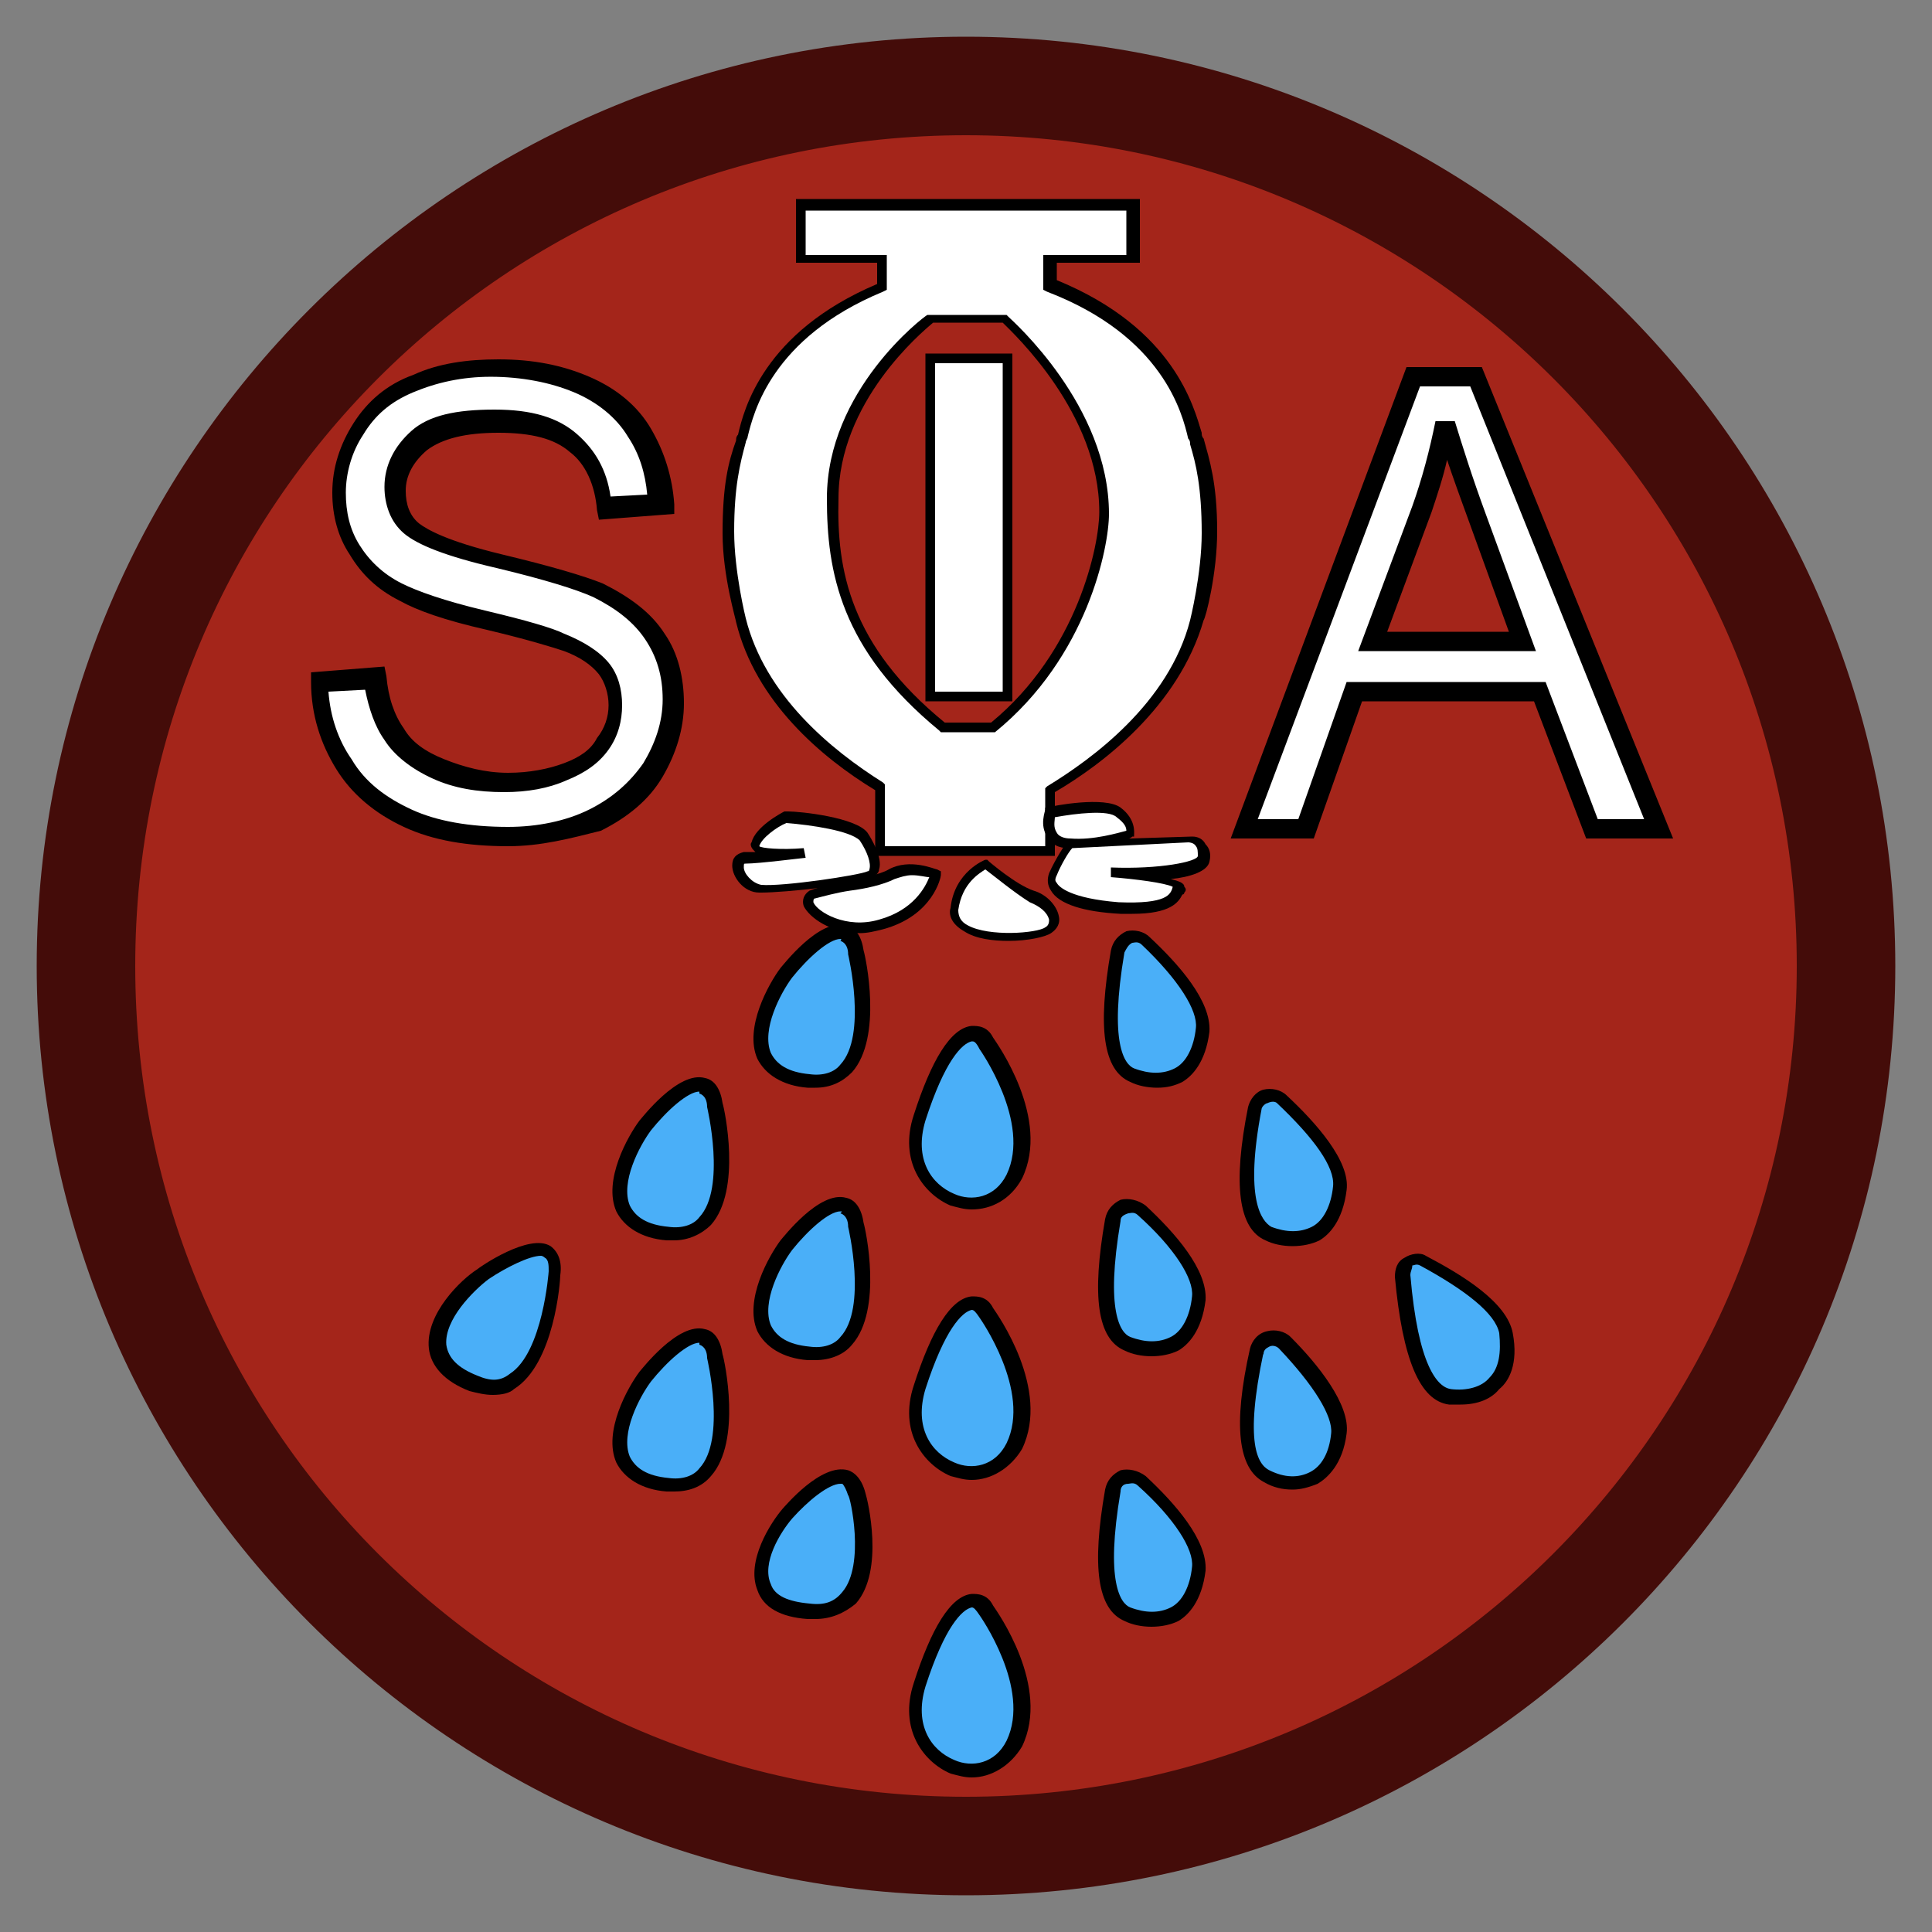 <?xml version="1.0" encoding="iso-8859-1"?>
<!-- Generator: Adobe Illustrator 25.3.1, SVG Export Plug-In . SVG Version: 6.00 Build 0)  -->
<svg version="1.1" id="Layer_1" xmlns="http://www.w3.org/2000/svg" xmlns:xlink="http://www.w3.org/1999/xlink" x="0px" y="0px"
	 viewBox="0 0 100 100" style="enable-background:new 0 0 100 100;" xml:space="preserve">
<rect x="0" y="0" width="100" height="100" fill="#808080" stroke="none"/>
<path style="fill:#A4251A;" d="M50,2.4c6.572,0,12.833,1.332,18.528,3.741c5.695,2.409,10.823,5.894,15.13,10.201
	s7.793,9.435,10.201,15.13C96.268,37.167,97.6,43.428,97.6,50s-1.332,12.833-3.741,18.528c-2.409,5.695-5.894,10.823-10.201,15.13
	s-9.436,7.793-15.13,10.201C62.833,96.268,56.572,97.6,50,97.6s-12.833-1.332-18.528-3.741c-5.695-2.409-10.823-5.894-15.13-10.201
	s-7.792-9.436-10.201-15.13S2.4,56.572,2.4,50s1.332-12.833,3.741-18.528s5.894-10.823,10.201-15.13s9.435-7.792,15.13-10.201
	S43.428,2.4,50,2.4z"/>
<path style="fill:#440C09;" d="M50,1.9c-6.625,0-12.944,1.35-18.695,3.789s-10.936,5.967-15.292,10.324S8.129,25.554,5.69,31.305
	S1.9,43.375,1.9,50s1.35,12.944,3.789,18.695s5.967,10.936,10.324,15.293s9.541,7.884,15.292,10.323S43.375,98.1,50,98.1
	s12.944-1.344,18.695-3.775c5.752-2.431,10.936-5.95,15.293-10.3s7.884-9.531,10.323-15.287S98.1,56.65,98.1,50
	s-1.35-12.981-3.789-18.737s-5.967-10.938-10.323-15.288s-9.54-7.869-15.292-10.3C62.944,3.244,56.625,1.9,50,1.9z M50,93
	c-5.95,0-11.612-1.2-16.759-3.372s-9.778-5.316-13.666-9.203s-7.031-8.519-9.203-13.666C8.2,61.613,7,55.95,7,50
	s1.2-11.612,3.372-16.759s5.316-9.778,9.203-13.666s8.519-7.031,13.666-9.203S44.05,7,50,7s11.613,1.206,16.759,3.386
	s9.778,5.333,13.666,9.226s7.031,8.528,9.203,13.67S93,44.075,93,50s-1.2,11.575-3.372,16.717s-5.316,9.776-9.203,13.67
	s-8.519,7.047-13.666,9.227C61.613,91.794,55.95,93,50,93z"/>
<path style="fill:#FFFFFF;" d="M64.5,42.9l2.2-5.85l2.2-5.85l2.2-5.85l2.2-5.85h0.825h0.825h0.825H76.6l2.325,5.85l2.325,5.85
	l2.325,5.85L85.9,42.9h-0.85H84.2h-0.85H82.5l-0.675-1.775L81.15,39.35l-0.675-1.775L79.8,35.8h-2.4H75h-2.4h-2.4l-0.625,1.775
	L68.95,39.35l-0.625,1.775L67.7,42.9h-0.8h-0.8h-0.8H64.5z M71.1,33.2h1.925h1.925h1.925H78.8l-0.6-1.625l-0.6-1.625L77,28.325
	L76.4,26.7c-0.175-0.5-0.344-0.975-0.503-1.427c-0.159-0.451-0.309-0.879-0.447-1.285c-0.138-0.406-0.263-0.791-0.372-1.155
	c-0.109-0.364-0.203-0.708-0.278-1.033c-0.075,0.375-0.156,0.75-0.244,1.125s-0.181,0.75-0.281,1.125s-0.206,0.75-0.319,1.125
	c-0.112,0.375-0.231,0.75-0.356,1.125l-0.625,1.725L72.35,29.75l-0.625,1.725L71.1,33.2z"/>
<path d="M86.6,43.4h-1.125H84.35h-1.125H82.1l-0.675-1.775L80.75,39.85l-0.675-1.775L79.4,36.3h-2.225H74.95h-2.225H70.5
	l-0.625,1.775L69.25,39.85l-0.625,1.775L68,43.4h-1.075H65.85h-1.075H63.7l2.275-6.1l2.275-6.1l2.275-6.1L72.8,19h0.975h0.975h0.975
	H76.7l2.475,6.1l2.475,6.1l2.475,6.1L86.6,43.4z M82.7,42.4h0.6h0.6h0.6h0.6l-2.25-5.6l-2.25-5.6l-2.25-5.6L76.1,20h-0.65H74.8
	h-0.65H73.5l-2.1,5.6l-2.1,5.6l-2.1,5.6l-2.1,5.6h0.525h0.525h0.525H67.2l0.625-1.775l0.625-1.775l0.625-1.775L69.7,35.3h2.575
	h2.575h2.575H80l0.675,1.775l0.675,1.775l0.675,1.775L82.7,42.4z M79.5,33.7h-2.3h-2.3h-2.3h-2.3l0.7-1.875l0.7-1.875l0.7-1.875
	l0.7-1.875c0.125-0.35,0.244-0.706,0.356-1.067c0.113-0.361,0.219-0.727,0.319-1.096c0.1-0.368,0.194-0.74,0.281-1.114
	s0.169-0.748,0.244-1.123h0.25h0.25h0.25h0.25c0.1,0.325,0.206,0.669,0.32,1.031c0.114,0.362,0.236,0.744,0.368,1.144
	c0.131,0.4,0.271,0.819,0.423,1.256c0.152,0.438,0.314,0.894,0.489,1.369l0.65,1.775l0.65,1.775l0.65,1.775L79.5,33.7z M71.8,32.7
	h1.575h1.575h1.575H78.1l-0.525-1.45L77.05,29.8l-0.525-1.45L76,26.9c-0.1-0.275-0.2-0.55-0.299-0.822s-0.196-0.541-0.289-0.803
	c-0.094-0.262-0.184-0.519-0.27-0.766c-0.086-0.247-0.167-0.484-0.242-0.709c-0.05,0.225-0.106,0.45-0.167,0.675
	c-0.061,0.225-0.127,0.45-0.196,0.675c-0.068,0.225-0.14,0.45-0.214,0.675c-0.073,0.225-0.148,0.45-0.223,0.675l-0.575,1.55
	L72.95,29.6l-0.575,1.55L71.8,32.7z"/>
<path style="fill:#FFFFFF;" d="M16.5,35.3l0.725-0.075l0.725-0.075l0.725-0.075L19.4,35c0.025,0.3,0.062,0.581,0.112,0.847
	c0.05,0.266,0.113,0.516,0.188,0.753s0.163,0.463,0.263,0.678c0.1,0.216,0.212,0.422,0.337,0.622s0.269,0.388,0.43,0.562
	s0.339,0.337,0.532,0.487s0.403,0.287,0.627,0.413C22.112,39.487,22.35,39.6,22.6,39.7c0.25,0.125,0.512,0.231,0.786,0.32
	c0.274,0.089,0.558,0.161,0.852,0.218c0.294,0.056,0.597,0.097,0.907,0.123S25.775,40.4,26.1,40.4c0.3,0,0.587-0.013,0.864-0.036
	c0.277-0.024,0.542-0.058,0.799-0.102c0.257-0.044,0.503-0.097,0.743-0.157c0.239-0.061,0.47-0.13,0.695-0.205
	c0.225-0.1,0.431-0.2,0.622-0.303c0.191-0.103,0.366-0.209,0.528-0.322s0.312-0.231,0.453-0.359
	c0.141-0.128,0.272-0.266,0.397-0.416c0.1-0.15,0.188-0.306,0.263-0.467s0.138-0.326,0.188-0.495
	c0.05-0.169,0.087-0.341,0.112-0.514c0.025-0.174,0.038-0.348,0.038-0.523s-0.012-0.35-0.038-0.522
	c-0.025-0.172-0.062-0.341-0.112-0.503s-0.113-0.319-0.188-0.466C31.388,34.862,31.3,34.725,31.2,34.6s-0.219-0.25-0.356-0.373
	c-0.137-0.123-0.294-0.245-0.469-0.364s-0.369-0.234-0.581-0.345C29.581,33.407,29.35,33.3,29.1,33.2
	c-0.15-0.05-0.35-0.112-0.598-0.186c-0.248-0.073-0.545-0.158-0.889-0.252s-0.734-0.197-1.17-0.308S25.525,32.225,25,32.1
	s-1.013-0.25-1.461-0.375s-0.858-0.25-1.227-0.375c-0.368-0.125-0.696-0.25-0.982-0.375s-0.53-0.25-0.73-0.375
	c-0.275-0.15-0.531-0.306-0.769-0.47c-0.238-0.164-0.456-0.336-0.656-0.517c-0.2-0.182-0.381-0.372-0.544-0.574
	S18.325,28.625,18.2,28.4s-0.237-0.45-0.336-0.678c-0.098-0.228-0.183-0.459-0.251-0.697c-0.069-0.238-0.122-0.481-0.158-0.734
	S17.4,25.775,17.4,25.5c0-0.3,0.019-0.594,0.058-0.881s0.098-0.569,0.179-0.844s0.184-0.544,0.311-0.806
	c0.127-0.263,0.277-0.519,0.452-0.769s0.363-0.487,0.566-0.711s0.422-0.433,0.659-0.626s0.494-0.372,0.772-0.533
	c0.278-0.161,0.578-0.305,0.903-0.43s0.656-0.238,0.994-0.336c0.337-0.098,0.681-0.183,1.031-0.251
	c0.35-0.069,0.706-0.122,1.069-0.158c0.362-0.036,0.731-0.054,1.106-0.054c0.425,0,0.837,0.019,1.237,0.055
	c0.4,0.036,0.788,0.089,1.163,0.157s0.738,0.153,1.088,0.251c0.35,0.098,0.688,0.211,1.013,0.336s0.631,0.275,0.919,0.447
	c0.287,0.172,0.556,0.366,0.806,0.578c0.25,0.212,0.481,0.444,0.694,0.691c0.212,0.247,0.406,0.509,0.581,0.784
	s0.331,0.556,0.467,0.845s0.251,0.586,0.345,0.892c0.094,0.307,0.166,0.622,0.215,0.949C34.075,25.413,34.1,25.75,34.1,26.1
	l-0.725,0.05L32.65,26.2l-0.725,0.05L31.2,26.3c-0.05-0.375-0.119-0.725-0.208-1.052c-0.089-0.326-0.199-0.629-0.33-0.91
	s-0.285-0.541-0.461-0.78C30.025,23.319,29.825,23.1,29.6,22.9s-0.475-0.369-0.752-0.509s-0.58-0.253-0.911-0.341
	c-0.331-0.087-0.69-0.15-1.079-0.191C26.469,21.819,26.05,21.8,25.6,21.8s-0.875,0.019-1.272,0.058
	c-0.397,0.039-0.766,0.098-1.103,0.179s-0.644,0.184-0.916,0.311S21.8,22.625,21.6,22.8s-0.381,0.356-0.541,0.545
	c-0.159,0.189-0.297,0.386-0.409,0.593s-0.2,0.422-0.259,0.648C20.331,24.813,20.3,25.05,20.3,25.3c0,0.2,0.019,0.394,0.056,0.581
	s0.094,0.369,0.169,0.544s0.169,0.344,0.281,0.506S21.05,27.25,21.2,27.4c0.15,0.125,0.356,0.256,0.62,0.392
	c0.264,0.136,0.586,0.276,0.967,0.42c0.381,0.144,0.822,0.291,1.324,0.44C24.612,28.8,25.175,28.95,25.8,29.1
	s1.194,0.294,1.711,0.431c0.517,0.137,0.983,0.269,1.401,0.394c0.419,0.125,0.791,0.244,1.121,0.356S30.65,30.5,30.9,30.6
	c0.325,0.15,0.631,0.312,0.917,0.487c0.286,0.175,0.551,0.363,0.795,0.562s0.465,0.413,0.664,0.637
	C33.475,32.513,33.65,32.75,33.8,33s0.287,0.506,0.409,0.769s0.228,0.531,0.316,0.806c0.088,0.275,0.156,0.556,0.203,0.844
	C34.775,35.706,34.8,36,34.8,36.3s-0.019,0.6-0.058,0.898s-0.098,0.596-0.179,0.889c-0.082,0.294-0.185,0.584-0.311,0.87
	S33.975,39.525,33.8,39.8s-0.369,0.537-0.581,0.786c-0.212,0.248-0.444,0.483-0.694,0.701s-0.519,0.422-0.806,0.608
	c-0.288,0.186-0.594,0.355-0.919,0.505s-0.663,0.281-1.011,0.394c-0.348,0.112-0.708,0.206-1.076,0.281
	c-0.369,0.075-0.747,0.131-1.133,0.169C27.194,43.281,26.8,43.3,26.4,43.3c-0.525,0-1.025-0.019-1.501-0.056
	c-0.476-0.037-0.93-0.094-1.361-0.169c-0.432-0.075-0.841-0.169-1.23-0.281S21.55,42.55,21.2,42.4
	c-0.35-0.15-0.681-0.319-0.994-0.508s-0.606-0.399-0.881-0.63c-0.275-0.231-0.531-0.484-0.769-0.761S18.1,39.925,17.9,39.6
	c-0.225-0.325-0.419-0.656-0.584-0.995s-0.303-0.686-0.416-1.043s-0.2-0.722-0.266-1.098C16.569,36.087,16.525,35.7,16.5,35.3z"/>
<path d="M26.3,43.8c-0.525,0-1.031-0.019-1.519-0.058s-0.956-0.098-1.406-0.179c-0.45-0.082-0.881-0.185-1.294-0.311
	c-0.412-0.127-0.806-0.277-1.181-0.452s-0.731-0.369-1.067-0.581c-0.336-0.212-0.652-0.444-0.946-0.694s-0.566-0.519-0.814-0.806
	C17.825,40.431,17.6,40.125,17.4,39.8s-0.381-0.663-0.541-1.013c-0.159-0.35-0.297-0.712-0.409-1.087s-0.2-0.763-0.259-1.162
	c-0.059-0.4-0.091-0.813-0.091-1.238v-0.125V35.05v-0.125V34.8l0.95-0.075L18,34.65l0.95-0.075L19.9,34.5l0.025,0.125l0.025,0.125
	l0.025,0.125L20,35c0.025,0.275,0.062,0.537,0.112,0.787s0.112,0.488,0.188,0.713s0.163,0.438,0.263,0.638
	c0.1,0.2,0.212,0.388,0.337,0.562c0.1,0.175,0.219,0.337,0.356,0.489c0.137,0.152,0.294,0.292,0.469,0.424
	c0.175,0.131,0.369,0.253,0.581,0.367C22.519,39.094,22.75,39.2,23,39.3s0.506,0.194,0.769,0.278
	c0.263,0.084,0.531,0.159,0.806,0.222c0.275,0.062,0.556,0.112,0.844,0.147C25.706,39.981,26,40,26.3,40
	c0.275,0,0.544-0.013,0.805-0.036c0.261-0.024,0.514-0.058,0.757-0.102c0.244-0.043,0.479-0.096,0.702-0.157
	C28.788,39.644,29,39.575,29.2,39.5s0.388-0.156,0.561-0.245s0.333-0.186,0.477-0.292c0.143-0.107,0.271-0.222,0.382-0.349
	c0.111-0.127,0.205-0.264,0.28-0.414c0.1-0.125,0.188-0.256,0.263-0.392c0.075-0.136,0.137-0.276,0.188-0.42
	c0.05-0.144,0.087-0.291,0.112-0.44C31.487,36.8,31.5,36.65,31.5,36.5s-0.013-0.3-0.036-0.447c-0.024-0.147-0.058-0.291-0.102-0.428
	c-0.043-0.138-0.097-0.269-0.157-0.391C31.144,35.112,31.075,35,31,34.9c-0.1-0.125-0.213-0.244-0.338-0.356
	s-0.262-0.219-0.412-0.319s-0.312-0.194-0.487-0.281C29.588,33.856,29.4,33.775,29.2,33.7c-0.15-0.05-0.344-0.112-0.583-0.186
	c-0.239-0.073-0.524-0.158-0.855-0.252s-0.709-0.197-1.136-0.308C26.2,32.843,25.725,32.725,25.2,32.6
	c-0.55-0.125-1.05-0.25-1.505-0.375s-0.864-0.25-1.233-0.375c-0.368-0.125-0.696-0.25-0.989-0.375s-0.548-0.25-0.773-0.375
	c-0.3-0.15-0.575-0.312-0.828-0.487c-0.253-0.175-0.484-0.362-0.697-0.562c-0.213-0.2-0.406-0.412-0.584-0.637
	S18.25,28.95,18.1,28.7c-0.15-0.225-0.281-0.463-0.394-0.711c-0.113-0.248-0.206-0.508-0.281-0.776s-0.131-0.547-0.169-0.833
	S17.2,25.8,17.2,25.5c0-0.325,0.025-0.644,0.073-0.956s0.121-0.619,0.215-0.919s0.209-0.594,0.345-0.881s0.292-0.569,0.467-0.844
	s0.369-0.538,0.583-0.784c0.214-0.247,0.449-0.478,0.705-0.691c0.256-0.212,0.534-0.406,0.836-0.578S21.05,19.525,21.4,19.4
	c0.325-0.15,0.663-0.275,1.011-0.378s0.708-0.184,1.076-0.247c0.369-0.062,0.747-0.106,1.133-0.134
	c0.386-0.028,0.78-0.041,1.18-0.041c0.45,0,0.881,0.019,1.297,0.056c0.416,0.038,0.816,0.094,1.203,0.169s0.763,0.169,1.128,0.281
	c0.366,0.112,0.722,0.244,1.072,0.394s0.681,0.319,0.992,0.506s0.601,0.394,0.87,0.619c0.269,0.225,0.516,0.469,0.74,0.731
	c0.223,0.263,0.424,0.544,0.598,0.844s0.331,0.606,0.469,0.919s0.256,0.631,0.356,0.956s0.181,0.656,0.244,0.994
	S34.875,25.75,34.9,26.1v0.125v0.125v0.125V26.6l-0.975,0.075L32.95,26.75l-0.975,0.075L31,26.9l-0.025-0.125L30.95,26.65
	l-0.025-0.125L30.9,26.4c-0.025-0.325-0.075-0.637-0.149-0.933c-0.073-0.295-0.17-0.573-0.289-0.829
	c-0.118-0.257-0.259-0.491-0.42-0.699C29.881,23.731,29.7,23.55,29.5,23.4c-0.2-0.175-0.425-0.325-0.677-0.452
	c-0.251-0.127-0.529-0.23-0.835-0.311c-0.307-0.081-0.641-0.14-1.005-0.179C26.619,22.419,26.225,22.4,25.8,22.4
	s-0.819,0.019-1.183,0.056c-0.364,0.038-0.699,0.094-1.005,0.169c-0.306,0.075-0.584,0.169-0.835,0.281
	C22.525,23.019,22.3,23.15,22.1,23.3c-0.175,0.15-0.331,0.306-0.467,0.469c-0.136,0.163-0.251,0.331-0.345,0.506
	c-0.094,0.175-0.166,0.356-0.215,0.544S21,25.2,21,25.4c0,0.175,0.013,0.344,0.039,0.505c0.027,0.161,0.067,0.314,0.124,0.457
	s0.128,0.278,0.217,0.402C21.469,26.887,21.575,27,21.7,27.1c0.1,0.075,0.237,0.169,0.433,0.278
	c0.195,0.109,0.448,0.234,0.779,0.372s0.74,0.288,1.248,0.447c0.508,0.159,1.115,0.328,1.84,0.503c0.625,0.15,1.2,0.294,1.727,0.431
	c0.527,0.138,1.005,0.269,1.436,0.394s0.816,0.244,1.155,0.356C30.657,29.994,30.95,30.1,31.2,30.2
	c0.35,0.175,0.681,0.356,0.992,0.547s0.601,0.391,0.87,0.603c0.269,0.212,0.516,0.438,0.739,0.678
	c0.224,0.241,0.424,0.497,0.599,0.772c0.175,0.25,0.325,0.519,0.452,0.802s0.23,0.58,0.311,0.886
	c0.081,0.306,0.14,0.621,0.179,0.942c0.039,0.32,0.058,0.645,0.058,0.97s-0.025,0.65-0.073,0.973
	c-0.048,0.324-0.12,0.646-0.214,0.965c-0.094,0.319-0.21,0.634-0.346,0.945S34.475,39.9,34.3,40.2s-0.375,0.581-0.598,0.845
	c-0.224,0.264-0.471,0.511-0.74,0.742c-0.269,0.231-0.559,0.447-0.87,0.649C31.781,42.638,31.45,42.825,31.1,43
	c-0.4,0.1-0.794,0.2-1.186,0.294c-0.392,0.094-0.783,0.181-1.177,0.256c-0.393,0.075-0.79,0.138-1.195,0.181S26.725,43.8,26.3,43.8z
	 M17,35.8c0.025,0.325,0.069,0.644,0.131,0.955s0.144,0.614,0.244,0.907s0.219,0.578,0.356,0.852S18.025,39.05,18.2,39.3
	c0.175,0.3,0.375,0.575,0.597,0.828c0.222,0.253,0.466,0.484,0.728,0.697c0.262,0.212,0.544,0.406,0.841,0.584
	c0.297,0.178,0.609,0.341,0.934,0.491s0.675,0.281,1.048,0.394c0.373,0.112,0.77,0.206,1.189,0.281s0.859,0.131,1.32,0.169
	C25.318,42.781,25.8,42.8,26.3,42.8c0.375,0,0.75-0.019,1.12-0.056c0.37-0.037,0.736-0.094,1.092-0.169
	c0.357-0.075,0.704-0.169,1.036-0.281C29.881,42.181,30.2,42.05,30.5,41.9s0.581-0.312,0.845-0.487s0.511-0.362,0.743-0.562
	c0.231-0.2,0.446-0.413,0.648-0.638c0.201-0.225,0.389-0.463,0.564-0.713c0.15-0.25,0.287-0.506,0.409-0.769
	s0.228-0.531,0.316-0.806c0.088-0.275,0.156-0.556,0.203-0.844C34.275,36.794,34.3,36.5,34.3,36.2s-0.019-0.587-0.056-0.864
	c-0.037-0.277-0.094-0.542-0.169-0.798c-0.075-0.257-0.169-0.504-0.281-0.743S33.55,33.325,33.4,33.1s-0.319-0.438-0.506-0.639
	c-0.188-0.202-0.394-0.392-0.619-0.574s-0.469-0.353-0.731-0.517C31.281,31.206,31,31.05,30.7,30.9
	c-0.225-0.1-0.494-0.206-0.809-0.319s-0.678-0.231-1.091-0.356s-0.875-0.256-1.391-0.394c-0.516-0.138-1.084-0.281-1.709-0.431
	c-0.65-0.15-1.231-0.3-1.748-0.45c-0.517-0.15-0.97-0.3-1.364-0.45c-0.394-0.15-0.729-0.3-1.008-0.45
	c-0.28-0.15-0.505-0.3-0.68-0.45s-0.325-0.319-0.452-0.501c-0.127-0.183-0.23-0.379-0.311-0.586
	c-0.081-0.207-0.14-0.422-0.179-0.643S19.9,25.425,19.9,25.2c0-0.275,0.031-0.544,0.092-0.805c0.061-0.261,0.151-0.514,0.27-0.757
	c0.119-0.244,0.266-0.479,0.44-0.702c0.174-0.224,0.374-0.436,0.598-0.636s0.481-0.369,0.77-0.509
	c0.289-0.141,0.611-0.253,0.967-0.341c0.357-0.087,0.747-0.15,1.174-0.191C24.638,21.219,25.1,21.2,25.6,21.2
	c0.475,0,0.919,0.025,1.333,0.076s0.798,0.13,1.154,0.236s0.684,0.24,0.986,0.405S29.65,22.275,29.9,22.5
	c0.225,0.2,0.431,0.413,0.617,0.641s0.351,0.472,0.495,0.734c0.144,0.263,0.266,0.544,0.365,0.847
	c0.099,0.303,0.174,0.628,0.224,0.978l0.475-0.025l0.475-0.025l0.475-0.025L33.5,25.6c-0.025-0.275-0.062-0.544-0.114-0.806
	c-0.052-0.263-0.117-0.519-0.198-0.769s-0.178-0.494-0.292-0.731c-0.114-0.238-0.246-0.469-0.396-0.694
	c-0.15-0.25-0.325-0.488-0.522-0.711c-0.197-0.223-0.416-0.433-0.653-0.626c-0.237-0.194-0.494-0.372-0.766-0.533
	C30.288,20.569,30,20.425,29.7,20.3s-0.619-0.237-0.953-0.336s-0.684-0.183-1.047-0.251s-0.737-0.122-1.122-0.157
	c-0.384-0.036-0.778-0.055-1.178-0.055c-0.375,0-0.737,0.019-1.089,0.055c-0.351,0.036-0.692,0.089-1.023,0.157
	c-0.332,0.069-0.654,0.153-0.968,0.251S21.7,20.175,21.4,20.3s-0.575,0.263-0.828,0.414c-0.253,0.152-0.484,0.317-0.697,0.499
	c-0.212,0.181-0.406,0.378-0.584,0.592C19.112,22.019,18.95,22.25,18.8,22.5c-0.15,0.225-0.281,0.463-0.394,0.708
	c-0.112,0.245-0.206,0.498-0.281,0.754c-0.075,0.257-0.131,0.516-0.169,0.774C17.919,24.994,17.9,25.25,17.9,25.5
	s0.012,0.494,0.039,0.731c0.027,0.237,0.067,0.469,0.124,0.694c0.056,0.225,0.128,0.444,0.218,0.656
	c0.089,0.212,0.195,0.419,0.32,0.619s0.262,0.394,0.414,0.58c0.152,0.186,0.317,0.364,0.499,0.532
	c0.181,0.169,0.377,0.329,0.591,0.477S20.55,30.075,20.8,30.2c0.2,0.1,0.438,0.206,0.714,0.317s0.592,0.227,0.949,0.346
	c0.356,0.118,0.753,0.24,1.192,0.364c0.439,0.123,0.92,0.248,1.445,0.373s1.006,0.244,1.442,0.356s0.826,0.219,1.17,0.319
	c0.344,0.1,0.641,0.194,0.889,0.281c0.249,0.087,0.448,0.169,0.599,0.244c0.25,0.1,0.487,0.206,0.711,0.319s0.433,0.231,0.626,0.356
	s0.372,0.256,0.533,0.394c0.161,0.138,0.305,0.281,0.43,0.431s0.231,0.312,0.32,0.484c0.089,0.172,0.161,0.353,0.218,0.541
	c0.056,0.188,0.097,0.381,0.123,0.578C32.188,36.1,32.2,36.3,32.2,36.5s-0.013,0.4-0.039,0.598c-0.027,0.199-0.067,0.396-0.124,0.59
	c-0.056,0.194-0.128,0.384-0.217,0.57c-0.089,0.186-0.195,0.367-0.32,0.542s-0.263,0.337-0.414,0.489s-0.317,0.292-0.499,0.424
	c-0.181,0.131-0.378,0.253-0.592,0.367c-0.214,0.114-0.445,0.22-0.695,0.32c-0.225,0.1-0.463,0.188-0.711,0.263
	s-0.508,0.138-0.776,0.188c-0.269,0.05-0.547,0.087-0.833,0.112C26.694,40.987,26.4,41,26.1,41c-0.35,0-0.688-0.013-1.014-0.039
	c-0.326-0.027-0.642-0.067-0.948-0.124c-0.306-0.056-0.604-0.128-0.893-0.217s-0.57-0.195-0.845-0.32s-0.538-0.263-0.784-0.411
	c-0.247-0.148-0.478-0.308-0.691-0.477c-0.212-0.168-0.406-0.347-0.578-0.532S20.025,38.5,19.9,38.3
	c-0.125-0.175-0.238-0.362-0.339-0.561c-0.101-0.198-0.192-0.408-0.273-0.627c-0.081-0.218-0.153-0.446-0.218-0.682
	c-0.064-0.236-0.12-0.48-0.17-0.73l-0.475,0.025L17.95,35.75l-0.475,0.025L17,35.8z"/>
<polygon style="fill:#FFFFFF;" points="48.1,18.5 49.1,18.5 50.1,18.5 51.1,18.5 52.1,18.5 52.1,22.875 52.1,27.25 52.1,31.625 
	52.1,36 51.1,36 50.1,36 49.1,36 48.1,36 48.1,31.625 48.1,27.25 48.1,22.875 "/>
<path d="M52.4,36.3h-1.125H50.15h-1.125H47.9v-4.5v-4.5v-4.5v-4.5h1.125h1.125h1.125H52.4v4.5v4.5v4.5V36.3z M48.4,35.8h0.875h0.875
	h0.875H51.9v-4.25V27.3v-4.25V18.8h-0.875H50.15h-0.875H48.4v4.25v4.25v4.25V35.8z"/>
<path style="fill:#FFFFFF;" d="M61.9,22.8c-0.075-0.25-0.169-0.719-0.37-1.322c-0.202-0.603-0.511-1.341-1.018-2.128
	c-0.506-0.787-1.209-1.625-2.198-2.428C57.325,16.119,56.05,15.35,54.4,14.7v-0.35V14v-0.35V13.3h1.075h1.075h1.075H58.7v-0.7v-0.7
	v-0.7v-0.7h-4.325H50.05h-4.325H41.4v0.7v0.7v0.7v0.7h1.05h1.05h1.05h1.05v0.375v0.375v0.375V14.8
	c-1.6,0.65-2.838,1.412-3.799,2.206c-0.961,0.794-1.646,1.619-2.139,2.394c-0.493,0.775-0.797,1.5-0.995,2.094
	c-0.198,0.594-0.292,1.056-0.367,1.306c-0.075,0.275-0.15,0.556-0.22,0.861c-0.07,0.305-0.136,0.633-0.192,1.001
	c-0.056,0.369-0.104,0.778-0.136,1.246S37.7,26.9,37.7,27.5c0,0.55,0.038,1.112,0.094,1.647c0.056,0.534,0.131,1.041,0.206,1.478
	s0.15,0.806,0.206,1.066C38.262,31.95,38.3,32.1,38.3,32.1c0.275,1.05,0.712,2.019,1.253,2.905s1.184,1.689,1.872,2.407
	s1.419,1.353,2.134,1.902c0.716,0.549,1.416,1.011,2.041,1.386v0.825v0.825v0.825V44h2.2H50h2.2h2.2v-0.775V42.45v-0.775V40.9
	c0.625-0.375,1.338-0.838,2.072-1.389s1.491-1.192,2.203-1.923c0.712-0.732,1.381-1.554,1.941-2.468
	c0.559-0.914,1.009-1.92,1.284-3.02c0,0,0.037-0.15,0.094-0.409c0.056-0.259,0.131-0.628,0.206-1.066s0.15-0.944,0.206-1.478
	S62.5,28.05,62.5,27.5c0.025-0.6,0.019-1.125-0.009-1.592c-0.028-0.467-0.078-0.877-0.141-1.246s-0.138-0.697-0.216-1.001
	C62.056,23.356,61.975,23.075,61.9,22.8z M51.4,37.7h-0.075H51.25h-0.075H51.1h-0.525H50.05h-0.525H49h-0.075H48.85h-0.075H48.7
	c-1.175-0.95-2.119-1.894-2.873-2.842s-1.32-1.901-1.739-2.87c-0.419-0.969-0.691-1.954-0.858-2.965
	C43.062,28.012,43,26.975,43,25.9c0-1.375,0.319-2.644,0.797-3.773s1.116-2.12,1.753-2.939s1.275-1.465,1.753-1.908
	S48.1,16.6,48.1,16.6h0.475h0.475h0.475H50h0.475h0.475h0.475H51.9c0,0,0.319,0.275,0.797,0.775S53.812,18.6,54.45,19.5
	s1.275,1.975,1.753,3.175C56.681,23.875,57,25.2,57,26.6c0.025,0.4-0.019,1.05-0.172,1.861c-0.153,0.811-0.416,1.783-0.828,2.826
	s-0.975,2.159-1.728,3.258C53.519,35.644,52.575,36.725,51.4,37.7z"/>
<path d="M54.6,44.3h-2.325H49.95h-2.325H45.3v-0.85V42.6v-0.85V40.9c-0.7-0.425-1.438-0.925-2.166-1.5
	c-0.728-0.575-1.447-1.225-2.109-1.95c-0.662-0.725-1.269-1.525-1.772-2.4S38.35,33.225,38.1,32.2c0-0.025-0.044-0.188-0.109-0.451
	s-0.153-0.629-0.241-1.06c-0.088-0.432-0.175-0.929-0.241-1.455S37.4,28.15,37.4,27.6c0-0.625,0.019-1.169,0.053-1.65
	c0.034-0.481,0.084-0.9,0.147-1.275s0.138-0.706,0.222-1.013S38,23.075,38.1,22.8c0-0.025,0-0.05,0.002-0.075
	c0.002-0.025,0.005-0.05,0.011-0.075s0.016-0.05,0.03-0.075c0.014-0.025,0.032-0.05,0.057-0.075
	c0.075-0.325,0.194-0.819,0.422-1.416c0.228-0.597,0.566-1.297,1.078-2.034s1.2-1.513,2.128-2.259
	c0.928-0.747,2.097-1.466,3.572-2.091v-0.275V14.15v-0.275V13.6h-1.05H43.3h-1.05H41.2v-0.825V11.95v-0.825V10.3h4.45h4.45h4.45H59
	v0.825v0.825v0.825V13.6h-1.075H56.85h-1.075H54.7v0.225v0.225v0.225V14.5c1.525,0.625,2.731,1.35,3.689,2.106
	c0.958,0.756,1.667,1.544,2.198,2.294s0.884,1.462,1.13,2.069S62.1,22.075,62.2,22.4c0,0.025,0,0.05,0.002,0.075
	c0.002,0.025,0.005,0.05,0.011,0.075s0.016,0.05,0.03,0.075c0.014,0.025,0.032,0.05,0.057,0.075l0,0l0,0l0,0l0,0
	c0.075,0.275,0.156,0.556,0.236,0.862s0.158,0.638,0.227,1.013c0.069,0.375,0.128,0.794,0.17,1.275C62.975,26.331,63,26.875,63,27.5
	c0,0.55-0.037,1.106-0.095,1.633c-0.058,0.527-0.136,1.023-0.217,1.454c-0.082,0.432-0.166,0.797-0.236,1.061
	c-0.07,0.264-0.127,0.427-0.152,0.452c-0.325,1.125-0.819,2.156-1.414,3.092s-1.292,1.777-2.023,2.521s-1.497,1.391-2.23,1.939
	C55.9,40.2,55.2,40.65,54.6,41v0.825v0.825v0.825V44.3z M45.8,43.8h2.075h2.075h2.075H54.1v-0.75V42.3v-0.75V40.8l0.025-0.025
	l0.025-0.025l0.025-0.025L54.2,40.7c0.575-0.35,1.256-0.794,1.972-1.33c0.716-0.536,1.466-1.164,2.178-1.883
	c0.712-0.719,1.388-1.528,1.953-2.427c0.566-0.898,1.022-1.886,1.297-2.961c0,0,0.038-0.15,0.094-0.408
	c0.056-0.258,0.131-0.623,0.206-1.054c0.075-0.432,0.15-0.929,0.206-1.449c0.056-0.52,0.094-1.064,0.094-1.589
	c0-0.6-0.019-1.125-0.052-1.591s-0.08-0.872-0.136-1.234c-0.056-0.362-0.121-0.681-0.192-0.971S61.675,23.25,61.6,23l0,0l0,0l0,0
	l0,0c0-0.025,0-0.05-0.002-0.075c-0.002-0.025-0.005-0.05-0.011-0.075s-0.016-0.05-0.03-0.075c-0.014-0.025-0.032-0.05-0.057-0.075
	c-0.075-0.325-0.194-0.819-0.424-1.413s-0.57-1.288-1.09-2.012c-0.518-0.725-1.215-1.481-2.157-2.2
	c-0.942-0.719-2.13-1.4-3.63-1.975l-0.05-0.025L54.1,15.05l-0.05-0.025L54,15v-0.45V14.1v-0.45V13.2h1.075h1.075h1.075H58.3v-0.575
	V12.05v-0.575V10.9h-4.15H50h-4.15H41.7v0.575v0.575v0.575V13.2h1.05h1.05h1.05h1.05v0.45v0.45v0.45V15l-0.05,0.025L45.8,15.05
	l-0.05,0.025L45.7,15.1c-1.45,0.6-2.594,1.294-3.498,2.016s-1.57,1.472-2.064,2.184c-0.494,0.713-0.816,1.388-1.033,1.959
	c-0.217,0.572-0.33,1.041-0.405,1.341c0,0.025-0.006,0.05-0.016,0.075c-0.009,0.025-0.022,0.05-0.034,0.075
	c-0.013,0.025-0.025,0.05-0.034,0.075C38.606,22.85,38.6,22.875,38.6,22.9c-0.075,0.275-0.15,0.556-0.22,0.859
	c-0.07,0.303-0.136,0.628-0.192,0.991c-0.057,0.362-0.104,0.763-0.136,1.216C38.019,26.419,38,26.925,38,27.5
	c0,0.525,0.037,1.069,0.094,1.589c0.056,0.52,0.131,1.017,0.206,1.449c0.075,0.431,0.15,0.796,0.206,1.054
	C38.562,31.85,38.6,32,38.6,32c0.25,1,0.65,1.925,1.152,2.777c0.502,0.851,1.105,1.629,1.761,2.335
	c0.656,0.706,1.365,1.341,2.079,1.905s1.433,1.058,2.108,1.483l0.025,0.025l0.025,0.025l0.025,0.025L45.8,40.6v0.8v0.8V43V43.8z
	 M51.5,37.9h-0.7h-0.7h-0.7h-0.7l-0.025-0.025L48.65,37.85l-0.025-0.025L48.6,37.8c-1.275-1.05-2.275-2.087-3.058-3.112
	s-1.348-2.038-1.754-3.038s-0.653-1.987-0.799-2.962C42.844,27.713,42.8,26.75,42.8,25.8c0-1.4,0.312-2.688,0.784-3.833
	c0.472-1.145,1.103-2.148,1.741-2.979c0.638-0.831,1.281-1.491,1.778-1.949C47.6,16.581,47.95,16.325,48,16.3h0.025h0.025h0.025
	H48.1h0.5h0.5h0.5h0.5h0.5h0.5h0.5h0.5l0.025,0.025l0.025,0.025l0.025,0.025L52.2,16.4c0.05,0.05,0.4,0.362,0.897,0.891
	c0.497,0.528,1.141,1.272,1.778,2.184s1.269,1.994,1.741,3.197C57.088,23.875,57.4,25.2,57.4,26.6c0,0.425-0.069,1.1-0.247,1.934
	s-0.466,1.828-0.903,2.891c-0.438,1.062-1.025,2.194-1.803,3.303C53.669,35.838,52.7,36.925,51.5,37.9L51.5,37.9L51.5,37.9
	L51.5,37.9L51.5,37.9z M48.9,37.4h0.6h0.6h0.6h0.6c1.125-0.925,2.037-1.963,2.773-3.025c0.736-1.062,1.295-2.15,1.714-3.175
	c0.418-1.025,0.696-1.987,0.87-2.8c0.173-0.812,0.242-1.475,0.242-1.9c0-1.275-0.275-2.487-0.697-3.598
	c-0.422-1.111-0.991-2.12-1.578-2.989c-0.587-0.869-1.193-1.597-1.69-2.146S52.05,16.85,51.9,16.7h-0.45H51h-0.45H50.1h-0.45H49.2
	h-0.45H48.3c-0.15,0.125-0.531,0.444-1.019,0.93c-0.487,0.486-1.081,1.139-1.656,1.932c-0.575,0.794-1.131,1.729-1.544,2.777
	C43.669,23.387,43.4,24.55,43.4,25.8c-0.025,0.925,0,1.862,0.128,2.811c0.128,0.948,0.359,1.908,0.747,2.877
	c0.387,0.968,0.931,1.947,1.684,2.932C46.713,35.406,47.675,36.4,48.9,37.4z"/>
<path style="fill:#FFFFFF;" d="M54.4,42.1c0,0,0.181-0.037,0.464-0.084s0.667-0.103,1.073-0.141
	c0.406-0.037,0.835-0.056,1.205-0.028c0.37,0.028,0.683,0.103,0.858,0.253s0.3,0.294,0.389,0.425c0.089,0.131,0.142,0.25,0.173,0.35
	s0.041,0.181,0.042,0.237C58.606,43.169,58.6,43.2,58.6,43.2s-0.106,0.044-0.289,0.106c-0.183,0.062-0.442,0.144-0.748,0.219
	c-0.306,0.075-0.66,0.144-1.03,0.181c-0.37,0.038-0.758,0.044-1.133-0.006c-0.4-0.05-0.662-0.175-0.831-0.334
	s-0.244-0.353-0.269-0.541s0-0.369,0.031-0.503C54.363,42.188,54.4,42.1,54.4,42.1z"/>
<path d="M55.8,43.9c-0.05,0-0.094,0-0.134,0c-0.041,0-0.078,0-0.116,0s-0.075,0-0.116,0c-0.041,0-0.084,0-0.134,0
	c-0.125,0-0.244-0.013-0.355-0.037c-0.111-0.025-0.214-0.062-0.308-0.113c-0.093-0.05-0.178-0.112-0.251-0.188S54.25,43.4,54.2,43.3
	c-0.1-0.15-0.156-0.306-0.184-0.458S53.987,42.544,54,42.413s0.037-0.247,0.059-0.336c0.022-0.089,0.041-0.152,0.041-0.177v-0.025
	V41.85v-0.025V41.8h0.025h0.025h0.025H54.2c0.075-0.025,0.3-0.075,0.608-0.126c0.308-0.052,0.698-0.104,1.104-0.136
	s0.828-0.041,1.199-0.005C57.481,41.569,57.8,41.65,58,41.8s0.344,0.306,0.447,0.458s0.166,0.299,0.203,0.43s0.05,0.247,0.053,0.336
	c0.003,0.089-0.003,0.151-0.003,0.177v0.025v0.025v0.025v0.025h-0.025H58.65h-0.025H58.6c0,0.025-0.088,0.075-0.241,0.136
	c-0.153,0.061-0.372,0.133-0.634,0.201c-0.262,0.069-0.569,0.134-0.897,0.182S56.15,43.9,55.8,43.9z M54.6,42.3
	c0,0.05-0.006,0.106-0.013,0.167s-0.013,0.126-0.013,0.195c0,0.069,0.006,0.141,0.025,0.214c0.019,0.073,0.05,0.148,0.1,0.224
	c0.025,0.05,0.062,0.094,0.109,0.131s0.103,0.069,0.166,0.094s0.131,0.044,0.203,0.056C55.25,43.394,55.325,43.4,55.4,43.4
	c0.3,0.025,0.606,0.019,0.903-0.006c0.297-0.025,0.584-0.069,0.847-0.119s0.5-0.106,0.697-0.156C58.044,43.069,58.2,43.025,58.3,43
	c0-0.05-0.006-0.1-0.022-0.152c-0.016-0.051-0.041-0.104-0.078-0.16s-0.088-0.115-0.153-0.18C57.981,42.444,57.9,42.375,57.8,42.3
	c-0.1-0.1-0.281-0.163-0.514-0.197s-0.517-0.041-0.823-0.028c-0.306,0.013-0.635,0.044-0.955,0.084
	C55.188,42.2,54.875,42.25,54.6,42.3z"/>
<path style="fill:#FFFFFF;" d="M55.4,43.7l1.575-0.05l1.575-0.05l1.575-0.05L61.7,43.5c0,0,0.05,0.006,0.124,0.03
	c0.073,0.023,0.17,0.064,0.264,0.132c0.093,0.069,0.184,0.166,0.245,0.302c0.061,0.136,0.092,0.311,0.067,0.536
	s-0.338,0.388-0.792,0.505c-0.455,0.117-1.052,0.189-1.646,0.232c-0.594,0.044-1.184,0.06-1.626,0.064
	C57.894,45.306,57.6,45.3,57.6,45.3s0.231,0.019,0.575,0.053c0.344,0.034,0.8,0.084,1.25,0.147s0.894,0.138,1.213,0.222
	C60.956,45.806,61.15,45.9,61.1,46s-0.088,0.225-0.161,0.355c-0.073,0.13-0.183,0.264-0.377,0.382
	c-0.194,0.119-0.472,0.222-0.882,0.29c-0.411,0.067-0.955,0.098-1.68,0.073s-1.325-0.1-1.812-0.211
	c-0.488-0.111-0.863-0.258-1.138-0.427c-0.275-0.169-0.45-0.359-0.537-0.558c-0.088-0.198-0.088-0.405-0.013-0.604
	s0.169-0.399,0.267-0.587c0.098-0.188,0.201-0.363,0.295-0.513s0.178-0.275,0.239-0.362C55.362,43.75,55.4,43.7,55.4,43.7z"/>
<path d="M58.6,47.3c-0.05,0-0.1,0-0.15,0c-0.05,0-0.1,0-0.15,0s-0.1,0-0.15,0c-0.05,0-0.1,0-0.15,0
	c-0.475-0.025-0.912-0.069-1.308-0.131c-0.395-0.062-0.748-0.144-1.054-0.244s-0.565-0.219-0.773-0.356
	C54.657,46.431,54.5,46.275,54.4,46.1c-0.05-0.075-0.088-0.15-0.114-0.225c-0.027-0.075-0.042-0.15-0.048-0.225
	c-0.007-0.075-0.003-0.15,0.007-0.225c0.011-0.075,0.03-0.15,0.055-0.225c0.075-0.175,0.169-0.362,0.267-0.545
	c0.098-0.183,0.201-0.361,0.295-0.517s0.178-0.291,0.239-0.386C55.162,43.656,55.2,43.6,55.2,43.6l0.025-0.025l0.025-0.025
	l0.025-0.025L55.3,43.5l1.6-0.05l1.6-0.05l1.6-0.05l1.6-0.05c0.025,0,0.069,0,0.123,0.006c0.055,0.006,0.12,0.019,0.189,0.044
	c0.069,0.025,0.141,0.062,0.208,0.119c0.067,0.056,0.13,0.131,0.18,0.231c0.05,0.05,0.094,0.106,0.13,0.169s0.064,0.131,0.083,0.206
	c0.018,0.075,0.028,0.156,0.026,0.244C62.638,44.406,62.625,44.5,62.6,44.6c-0.025,0.125-0.1,0.237-0.214,0.338
	c-0.114,0.1-0.267,0.188-0.448,0.262c-0.181,0.075-0.391,0.138-0.618,0.188c-0.227,0.05-0.47,0.088-0.72,0.112
	c0.1,0.025,0.194,0.05,0.278,0.076c0.084,0.027,0.159,0.055,0.222,0.085c0.062,0.032,0.112,0.066,0.147,0.105
	C61.281,45.806,61.3,45.85,61.3,45.9c0.025,0.025,0.044,0.05,0.056,0.075c0.013,0.025,0.019,0.05,0.019,0.075
	s-0.006,0.05-0.019,0.075c-0.013,0.025-0.031,0.05-0.056,0.075c0,0,0,0.006-0.002,0.016s-0.005,0.022-0.011,0.034
	c-0.006,0.013-0.015,0.025-0.029,0.034C61.244,46.294,61.225,46.3,61.2,46.3c-0.05,0.1-0.112,0.213-0.209,0.325
	c-0.097,0.112-0.228,0.225-0.416,0.325c-0.188,0.1-0.431,0.188-0.753,0.25C59.5,47.263,59.1,47.3,58.6,47.3z M55.5,43.9
	c-0.05,0.05-0.112,0.131-0.181,0.233c-0.069,0.102-0.144,0.224-0.219,0.355s-0.15,0.272-0.219,0.411
	c-0.069,0.139-0.131,0.276-0.181,0.401c-0.025,0.05-0.044,0.094-0.056,0.133c-0.012,0.039-0.019,0.073-0.019,0.104
	s0.006,0.059,0.019,0.086s0.031,0.052,0.056,0.077c0.025,0.05,0.081,0.125,0.191,0.212C55,46,55.162,46.1,55.4,46.2
	c0.237,0.1,0.55,0.2,0.959,0.288c0.409,0.087,0.916,0.162,1.541,0.212c0.625,0.025,1.106,0.013,1.478-0.027
	c0.372-0.039,0.634-0.105,0.822-0.186s0.3-0.178,0.372-0.28C60.644,46.106,60.675,46,60.7,45.9l0,0l0,0l0,0l0,0
	c-0.1-0.05-0.269-0.1-0.486-0.148s-0.483-0.096-0.777-0.139c-0.293-0.043-0.615-0.084-0.945-0.12
	c-0.33-0.036-0.667-0.067-0.992-0.092v-0.125V45.15v-0.125V44.9c0.625,0.025,1.219,0.019,1.758-0.009
	c0.539-0.028,1.024-0.078,1.43-0.141c0.406-0.062,0.734-0.138,0.96-0.216C61.875,44.456,62,44.375,62,44.3c0-0.05,0-0.1-0.002-0.148
	s-0.005-0.096-0.011-0.139c-0.006-0.044-0.015-0.084-0.029-0.12S61.925,43.825,61.9,43.8c-0.025-0.05-0.062-0.087-0.105-0.116
	s-0.089-0.047-0.132-0.059c-0.044-0.013-0.085-0.019-0.115-0.022S61.5,43.6,61.5,43.6L60,43.675l-1.5,0.075L57,43.825L55.5,43.9z"/>
<path style="fill:#FFFFFF;" d="M51,44.7c0,0,0.088,0.075,0.234,0.194c0.147,0.119,0.353,0.281,0.591,0.456s0.506,0.362,0.778,0.531
	C52.875,46.05,53.15,46.2,53.4,46.3s0.475,0.231,0.661,0.38c0.186,0.148,0.333,0.314,0.427,0.482s0.134,0.34,0.108,0.502
	c-0.027,0.161-0.121,0.311-0.296,0.436s-0.581,0.237-1.089,0.306c-0.508,0.069-1.117,0.094-1.698,0.044
	c-0.582-0.05-1.135-0.175-1.53-0.406C49.588,47.812,49.35,47.475,49.4,47c0.05-0.45,0.175-0.819,0.334-1.119
	c0.159-0.3,0.353-0.531,0.541-0.706s0.369-0.294,0.503-0.369C50.912,44.731,51,44.7,51,44.7z"/>
<path d="M52.2,48.7c-0.2,0-0.406-0.006-0.612-0.022c-0.206-0.016-0.412-0.041-0.612-0.078c-0.2-0.038-0.394-0.088-0.575-0.153
	S50.05,48.3,49.9,48.2c-0.175-0.1-0.312-0.206-0.419-0.314s-0.181-0.217-0.231-0.324c-0.05-0.107-0.075-0.209-0.081-0.305
	C49.163,47.162,49.175,47.075,49.2,47c0.05-0.475,0.188-0.869,0.366-1.192c0.178-0.324,0.397-0.577,0.609-0.771
	c0.212-0.194,0.419-0.328,0.572-0.414S51,44.5,51,44.5h0.025h0.025h0.025H51.1l0.025,0.025l0.025,0.025l0.025,0.025L51.2,44.6
	c0,0,0.088,0.075,0.233,0.192c0.145,0.117,0.348,0.277,0.579,0.446c0.232,0.169,0.491,0.347,0.748,0.501s0.514,0.286,0.739,0.361
	c0.175,0.05,0.337,0.125,0.484,0.217s0.278,0.201,0.391,0.32c0.113,0.119,0.207,0.247,0.279,0.377
	c0.072,0.13,0.122,0.261,0.147,0.386c0.025,0.1,0.031,0.194,0.022,0.281c-0.009,0.088-0.034,0.169-0.072,0.244
	s-0.088,0.144-0.147,0.206c-0.059,0.062-0.128,0.119-0.203,0.169c-0.075,0.05-0.188,0.1-0.33,0.147
	c-0.142,0.047-0.314,0.091-0.507,0.128c-0.194,0.037-0.41,0.069-0.639,0.091S52.45,48.7,52.2,48.7z M51,45
	c-0.075,0.05-0.188,0.119-0.317,0.216c-0.13,0.097-0.276,0.222-0.42,0.384c-0.144,0.162-0.285,0.362-0.402,0.609
	C49.744,46.456,49.65,46.75,49.6,47.1c0,0.075,0.006,0.15,0.022,0.223c0.016,0.074,0.041,0.146,0.078,0.215
	c0.038,0.069,0.088,0.134,0.153,0.195S50,47.85,50.1,47.9c0.275,0.15,0.638,0.25,1.033,0.311c0.395,0.061,0.823,0.083,1.229,0.077
	c0.406-0.006,0.791-0.041,1.099-0.093C53.769,48.144,54,48.075,54.1,48c0.05-0.025,0.088-0.056,0.116-0.091
	c0.028-0.034,0.047-0.072,0.059-0.109s0.019-0.075,0.022-0.109C54.3,47.656,54.3,47.625,54.3,47.6
	c-0.025-0.1-0.069-0.194-0.128-0.281s-0.134-0.169-0.222-0.244s-0.188-0.144-0.297-0.206S53.425,46.75,53.3,46.7
	c-0.2-0.125-0.419-0.275-0.641-0.434S52.213,45.938,52,45.775c-0.213-0.162-0.412-0.319-0.584-0.453
	C51.244,45.188,51.1,45.075,51,45z"/>
<path style="fill:#FFFFFF;" d="M48.4,45.3c0,0-0.019,0.119-0.086,0.308c-0.067,0.189-0.183,0.449-0.377,0.73
	c-0.194,0.281-0.465,0.584-0.845,0.861c-0.38,0.276-0.867,0.526-1.492,0.701c-0.6,0.175-1.181,0.194-1.702,0.116
	s-0.98-0.253-1.336-0.466c-0.356-0.213-0.609-0.463-0.717-0.691c-0.108-0.228-0.07-0.434,0.155-0.559s0.531-0.219,0.88-0.299
	s0.739-0.146,1.133-0.215c0.394-0.069,0.79-0.14,1.151-0.232S45.85,45.35,46.1,45.2c0.275-0.125,0.556-0.181,0.823-0.195
	s0.52,0.014,0.739,0.057s0.403,0.103,0.533,0.152C48.325,45.262,48.4,45.3,48.4,45.3z"/>
<path d="M44.5,48.3c-0.375,0-0.725-0.05-1.044-0.134c-0.319-0.084-0.606-0.203-0.856-0.341s-0.463-0.294-0.631-0.453
	C41.8,47.213,41.675,47.05,41.6,46.9c-0.025-0.075-0.037-0.15-0.037-0.223c0-0.074,0.012-0.146,0.037-0.215s0.062-0.135,0.112-0.196
	S41.825,46.15,41.9,46.1c0.125-0.05,0.256-0.094,0.395-0.134c0.139-0.041,0.286-0.078,0.442-0.116s0.322-0.075,0.499-0.116
	S43.6,45.65,43.8,45.6c0.2-0.05,0.406-0.094,0.611-0.136c0.205-0.042,0.408-0.083,0.602-0.127c0.194-0.043,0.378-0.09,0.545-0.145
	C45.725,45.138,45.875,45.075,46,45c0.275-0.15,0.562-0.225,0.841-0.253s0.547-0.009,0.784,0.028s0.444,0.094,0.597,0.141
	S48.475,45,48.5,45l0.05,0.025l0.05,0.025l0.05,0.025L48.7,45.1v0.05v0.05v0.05v0.05c0,0.025-0.025,0.169-0.103,0.381
	c-0.078,0.213-0.209,0.494-0.422,0.794s-0.506,0.619-0.909,0.906c-0.403,0.287-0.916,0.544-1.566,0.719
	c-0.1,0.025-0.2,0.05-0.3,0.073c-0.1,0.024-0.2,0.046-0.3,0.065c-0.1,0.019-0.2,0.034-0.3,0.045C44.7,48.294,44.6,48.3,44.5,48.3z
	 M47.2,45.3c-0.075,0-0.15,0.006-0.225,0.017c-0.075,0.011-0.15,0.026-0.225,0.045c-0.075,0.019-0.15,0.041-0.225,0.065
	c-0.075,0.023-0.15,0.048-0.225,0.073c-0.15,0.075-0.319,0.144-0.5,0.206c-0.181,0.062-0.375,0.119-0.575,0.169
	s-0.406,0.094-0.612,0.131S44.2,46.075,44,46.1c-0.175,0.025-0.35,0.056-0.52,0.091s-0.336,0.072-0.493,0.109
	s-0.303,0.075-0.436,0.109C42.419,46.444,42.3,46.475,42.2,46.5c-0.025,0-0.044,0.006-0.058,0.017s-0.023,0.026-0.029,0.045
	c-0.007,0.019-0.01,0.041-0.011,0.064C42.1,46.65,42.1,46.675,42.1,46.7c0.05,0.125,0.181,0.275,0.377,0.422
	c0.195,0.147,0.455,0.291,0.761,0.403s0.66,0.194,1.042,0.216c0.383,0.022,0.795-0.016,1.22-0.141
	c0.45-0.125,0.825-0.294,1.138-0.484S47.2,46.713,47.4,46.5s0.35-0.425,0.463-0.616c0.112-0.191,0.188-0.359,0.237-0.484
	c-0.05,0-0.106-0.006-0.169-0.016s-0.131-0.022-0.206-0.034s-0.156-0.025-0.244-0.034C47.394,45.306,47.3,45.3,47.2,45.3z"/>
<path style="fill:#FFFFFF;" d="M40.6,42.3c0,0,0.213,0.013,0.539,0.044c0.327,0.031,0.767,0.081,1.224,0.156
	s0.929,0.175,1.318,0.306c0.389,0.131,0.695,0.294,0.82,0.494s0.237,0.406,0.33,0.608c0.092,0.202,0.164,0.399,0.207,0.58
	c0.043,0.181,0.059,0.347,0.039,0.486S45,45.225,44.9,45.3s-0.438,0.163-0.903,0.25s-1.059,0.175-1.672,0.25
	s-1.244,0.138-1.784,0.175C40,46.013,39.55,46.025,39.3,46c-0.25,0-0.469-0.094-0.645-0.234c-0.177-0.141-0.311-0.328-0.392-0.516
	c-0.082-0.188-0.11-0.375-0.074-0.516S38.325,44.5,38.5,44.5c0.2,0,0.494-0.019,0.822-0.047s0.691-0.066,1.028-0.103
	s0.65-0.075,0.878-0.103C41.456,44.219,41.6,44.2,41.6,44.2s-0.169,0.019-0.419,0.036c-0.25,0.017-0.581,0.033-0.906,0.026
	s-0.644-0.035-0.869-0.105c-0.225-0.07-0.356-0.182-0.306-0.357c0.025-0.2,0.131-0.394,0.277-0.572
	c0.145-0.178,0.329-0.341,0.51-0.478s0.359-0.25,0.492-0.328C40.512,42.344,40.6,42.3,40.6,42.3z"/>
<path d="M39.4,46.2h-0.025H39.35h-0.025H39.3c-0.2,0-0.388-0.05-0.556-0.134c-0.169-0.084-0.319-0.203-0.444-0.341
	s-0.225-0.294-0.294-0.453S37.9,44.95,37.9,44.8c0-0.1,0.013-0.188,0.037-0.264c0.025-0.077,0.063-0.142,0.113-0.199
	c0.05-0.056,0.112-0.103,0.188-0.142S38.4,44.125,38.5,44.1c0.025,0,0.056,0,0.094,0s0.081,0,0.131,0s0.106,0,0.169,0
	s0.131,0,0.206,0l-0.025-0.025L39.05,44.05l-0.025-0.025L39,44c-0.025-0.025-0.05-0.056-0.072-0.091
	c-0.022-0.034-0.041-0.072-0.053-0.109s-0.019-0.075-0.016-0.109c0.003-0.034,0.016-0.066,0.041-0.091
	c0.05-0.2,0.169-0.394,0.322-0.573c0.153-0.18,0.341-0.345,0.528-0.489s0.375-0.265,0.528-0.358c0.153-0.092,0.272-0.155,0.322-0.18
	h0.025h0.025h0.025H40.7h0.025h0.025h0.025H40.8c0.15,0,0.444,0.019,0.809,0.059c0.366,0.041,0.803,0.103,1.241,0.191
	s0.875,0.2,1.241,0.341C44.456,42.731,44.75,42.9,44.9,43.1c0.05,0.075,0.125,0.194,0.206,0.339
	c0.081,0.145,0.169,0.317,0.244,0.499c0.075,0.181,0.138,0.372,0.169,0.554C45.55,44.675,45.55,44.85,45.5,45
	c0,0.05-0.013,0.094-0.033,0.133c-0.02,0.039-0.048,0.073-0.079,0.104s-0.065,0.059-0.098,0.086
	c-0.033,0.027-0.065,0.052-0.09,0.077c-0.175,0.1-0.55,0.2-1.033,0.294s-1.073,0.181-1.679,0.256
	c-0.606,0.075-1.229,0.138-1.774,0.181C40.169,46.175,39.7,46.2,39.4,46.2z M41.6,43.9l0.025,0.125l0.025,0.125l0.025,0.125
	L41.7,44.4c-0.025,0-0.188,0.019-0.428,0.047c-0.241,0.028-0.559,0.066-0.897,0.103s-0.694,0.075-1.009,0.103
	C39.05,44.681,38.775,44.7,38.6,44.7c-0.025,0-0.044,0-0.058,0.003c-0.014,0.003-0.023,0.009-0.029,0.022
	c-0.006,0.013-0.01,0.031-0.011,0.059S38.5,44.85,38.5,44.9c0,0.075,0.025,0.162,0.07,0.253c0.045,0.091,0.111,0.184,0.193,0.272
	c0.081,0.087,0.178,0.169,0.285,0.234s0.227,0.116,0.352,0.141c0.275,0.025,0.731,0.006,1.267-0.039
	c0.536-0.045,1.151-0.117,1.745-0.198c0.594-0.082,1.166-0.172,1.614-0.255C44.475,45.225,44.8,45.15,44.9,45.1
	c0,0,0.006,0,0.016-0.002s0.022-0.005,0.034-0.011c0.013-0.006,0.025-0.015,0.034-0.029S45,45.025,45,45
	c0.025-0.075,0.031-0.169,0.02-0.277c-0.011-0.108-0.039-0.23-0.082-0.361s-0.103-0.272-0.177-0.417
	C44.688,43.8,44.6,43.65,44.5,43.5c-0.125-0.125-0.344-0.237-0.622-0.338c-0.278-0.1-0.616-0.188-0.978-0.262
	c-0.362-0.075-0.75-0.138-1.128-0.188S41.025,42.625,40.7,42.6c-0.125,0.05-0.269,0.125-0.416,0.216
	c-0.147,0.091-0.297,0.197-0.434,0.309s-0.263,0.231-0.359,0.347S39.325,43.7,39.3,43.8c0.025,0.025,0.106,0.05,0.233,0.072
	c0.127,0.022,0.299,0.041,0.505,0.053c0.206,0.012,0.446,0.019,0.71,0.016C41.013,43.938,41.3,43.925,41.6,43.9z"/>
<path style="fill:#4AAFF8;" d="M57.9,49.2c0.025-0.175,0.1-0.325,0.206-0.444c0.106-0.119,0.244-0.206,0.394-0.256
	c0.15-0.05,0.312-0.062,0.469-0.031s0.306,0.106,0.431,0.231c0.325,0.3,0.681,0.644,1.031,1.014c0.35,0.37,0.694,0.767,0.994,1.174
	c0.3,0.406,0.556,0.821,0.731,1.229c0.175,0.408,0.269,0.808,0.244,1.183c-0.075,0.65-0.244,1.169-0.48,1.57
	c-0.236,0.402-0.539,0.686-0.882,0.868s-0.728,0.259-1.127,0.248C59.513,55.975,59.1,55.875,58.7,55.7
	c-0.425-0.2-0.712-0.569-0.898-1.044s-0.271-1.056-0.29-1.681c-0.019-0.625,0.028-1.294,0.105-1.944
	C57.694,50.381,57.8,49.75,57.9,49.2z"/>
<path d="M59.9,56.3c-0.125,0-0.25-0.006-0.373-0.019c-0.123-0.013-0.245-0.031-0.364-0.056c-0.119-0.025-0.235-0.056-0.346-0.094
	S58.6,56.05,58.5,56c-0.35-0.15-0.631-0.4-0.845-0.753c-0.214-0.353-0.361-0.809-0.443-1.372c-0.081-0.562-0.097-1.231-0.048-2.009
	c0.049-0.778,0.161-1.666,0.336-2.666l0,0l0,0l0,0l0,0c0.025-0.125,0.062-0.237,0.111-0.339s0.108-0.192,0.176-0.273
	c0.069-0.082,0.147-0.153,0.233-0.218s0.18-0.12,0.28-0.17c0.1-0.025,0.206-0.037,0.314-0.037s0.217,0.013,0.324,0.037
	s0.209,0.062,0.305,0.112c0.095,0.05,0.182,0.113,0.257,0.188c0.375,0.35,0.763,0.731,1.131,1.131
	c0.369,0.4,0.719,0.819,1.019,1.244c0.3,0.425,0.55,0.856,0.719,1.281C62.538,52.581,62.625,53,62.6,53.4
	c-0.05,0.4-0.131,0.744-0.233,1.039c-0.102,0.295-0.224,0.542-0.355,0.748s-0.272,0.372-0.411,0.505
	C61.462,55.825,61.325,55.925,61.2,56c-0.1,0.05-0.2,0.094-0.302,0.131c-0.101,0.037-0.204,0.069-0.31,0.094
	c-0.107,0.025-0.216,0.044-0.33,0.056S60.025,56.3,59.9,56.3z M58.2,49.3c-0.2,1.175-0.3,2.125-0.33,2.892s0.011,1.352,0.093,1.796
	s0.203,0.747,0.336,0.951c0.133,0.205,0.276,0.311,0.401,0.361c0.2,0.075,0.394,0.131,0.581,0.169s0.369,0.056,0.544,0.056
	s0.344-0.019,0.506-0.056c0.163-0.037,0.319-0.094,0.469-0.169s0.287-0.181,0.411-0.314s0.233-0.292,0.326-0.473
	s0.172-0.384,0.233-0.605c0.061-0.22,0.105-0.458,0.13-0.708c0.025-0.225-0.019-0.494-0.128-0.798
	c-0.109-0.305-0.284-0.645-0.522-1.014c-0.237-0.368-0.537-0.765-0.897-1.182s-0.778-0.855-1.253-1.305
	c-0.05-0.05-0.1-0.081-0.148-0.1c-0.049-0.019-0.096-0.025-0.139-0.025c-0.043,0-0.084,0.006-0.12,0.013
	c-0.036,0.006-0.067,0.013-0.092,0.013c-0.05,0.025-0.094,0.056-0.133,0.092c-0.039,0.036-0.073,0.076-0.104,0.12
	s-0.059,0.09-0.086,0.139C58.25,49.2,58.225,49.25,58.2,49.3L58.2,49.3L58.2,49.3L58.2,49.3L58.2,49.3z"/>
<path style="fill:#4AAFF8;" d="M57.6,63.2c0.025-0.175,0.1-0.325,0.206-0.444c0.106-0.119,0.244-0.206,0.394-0.256
	c0.15-0.05,0.312-0.062,0.469-0.031s0.306,0.106,0.431,0.231c0.325,0.3,0.681,0.644,1.031,1.014s0.694,0.767,0.994,1.174
	c0.3,0.406,0.556,0.822,0.731,1.229c0.175,0.408,0.269,0.808,0.244,1.183c-0.075,0.65-0.244,1.169-0.48,1.57
	s-0.539,0.686-0.882,0.868s-0.728,0.26-1.127,0.248S58.8,69.875,58.4,69.7c-0.4-0.2-0.675-0.569-0.856-1.044
	c-0.181-0.475-0.269-1.056-0.294-1.681s0.013-1.294,0.081-1.944C57.4,64.381,57.5,63.75,57.6,63.2z"/>
<path d="M59.6,70.2c-0.125,0-0.25-0.006-0.373-0.019c-0.123-0.012-0.245-0.031-0.364-0.056c-0.119-0.025-0.235-0.056-0.346-0.094
	S58.3,69.95,58.2,69.9c-0.35-0.15-0.631-0.4-0.845-0.753s-0.361-0.809-0.443-1.372c-0.081-0.562-0.097-1.231-0.048-2.009
	S57.025,64.1,57.2,63.1l0,0l0,0l0,0l0,0c0.025-0.125,0.062-0.237,0.111-0.339c0.048-0.101,0.108-0.192,0.176-0.273
	c0.069-0.081,0.147-0.153,0.233-0.218c0.086-0.064,0.18-0.12,0.28-0.17c0.1-0.025,0.206-0.037,0.316-0.037s0.222,0.012,0.334,0.037
	c0.112,0.025,0.225,0.062,0.334,0.112S59.2,62.325,59.3,62.4c0.375,0.35,0.763,0.731,1.131,1.131c0.369,0.4,0.719,0.819,1.019,1.244
	c0.3,0.425,0.55,0.856,0.719,1.281S62.425,66.9,62.4,67.3c-0.05,0.4-0.131,0.744-0.233,1.039c-0.102,0.295-0.224,0.542-0.355,0.748
	c-0.131,0.207-0.272,0.372-0.411,0.505S61.125,69.825,61,69.9c-0.1,0.05-0.206,0.094-0.317,0.131
	c-0.111,0.038-0.226,0.069-0.345,0.094c-0.119,0.025-0.241,0.044-0.365,0.056C59.85,70.194,59.725,70.2,59.6,70.2z M58,63.2
	c-0.2,1.175-0.3,2.125-0.33,2.892c-0.03,0.767,0.011,1.351,0.093,1.795c0.081,0.444,0.203,0.747,0.335,0.952
	c0.133,0.205,0.277,0.311,0.402,0.361c0.2,0.075,0.394,0.131,0.581,0.169c0.188,0.038,0.369,0.056,0.544,0.056
	s0.344-0.019,0.506-0.056c0.162-0.037,0.319-0.094,0.469-0.169s0.287-0.181,0.411-0.314s0.233-0.292,0.326-0.473
	c0.094-0.181,0.172-0.385,0.233-0.605s0.105-0.458,0.13-0.708c0.025-0.225-0.019-0.494-0.128-0.797s-0.284-0.641-0.522-1.003
	s-0.538-0.75-0.897-1.153c-0.359-0.403-0.778-0.822-1.253-1.247c-0.05-0.05-0.1-0.081-0.148-0.1
	c-0.049-0.019-0.096-0.025-0.139-0.025c-0.044,0-0.084,0.006-0.12,0.013C58.456,62.794,58.425,62.8,58.4,62.8
	c-0.075,0.025-0.138,0.05-0.189,0.077c-0.052,0.027-0.092,0.055-0.123,0.086c-0.031,0.031-0.053,0.065-0.068,0.104S58,63.15,58,63.2
	L58,63.2L58,63.2L58,63.2L58,63.2z"/>
<path style="fill:#4AAFF8;" d="M57.6,77.1c0.025-0.175,0.1-0.325,0.206-0.444S58.05,76.45,58.2,76.4s0.312-0.062,0.469-0.031
	s0.306,0.106,0.431,0.231c0.325,0.3,0.681,0.644,1.031,1.014s0.694,0.767,0.994,1.174c0.3,0.406,0.556,0.821,0.731,1.229
	s0.269,0.808,0.244,1.183c-0.075,0.65-0.244,1.169-0.48,1.57c-0.236,0.402-0.539,0.686-0.882,0.868s-0.728,0.259-1.127,0.248
	C59.213,83.875,58.8,83.775,58.4,83.6c-0.4-0.2-0.675-0.569-0.856-1.044c-0.181-0.475-0.269-1.056-0.294-1.681
	s0.012-1.294,0.081-1.944S57.5,77.65,57.6,77.1z"/>
<path d="M59.6,84.2c-0.125,0-0.25-0.006-0.373-0.019c-0.123-0.012-0.245-0.031-0.364-0.056c-0.119-0.025-0.235-0.056-0.346-0.094
	S58.3,83.95,58.2,83.9c-0.35-0.15-0.631-0.4-0.845-0.753s-0.361-0.809-0.443-1.372c-0.081-0.562-0.097-1.231-0.048-2.009
	S57.025,78.1,57.2,77.1l0,0l0,0l0,0l0,0c0.025-0.125,0.062-0.237,0.111-0.339c0.048-0.102,0.108-0.192,0.176-0.274
	c0.069-0.081,0.147-0.153,0.233-0.217c0.086-0.064,0.18-0.12,0.28-0.17c0.1-0.025,0.206-0.037,0.316-0.037s0.222,0.012,0.334,0.037
	c0.112,0.025,0.225,0.062,0.334,0.113c0.109,0.05,0.216,0.112,0.316,0.188c0.375,0.35,0.763,0.731,1.131,1.131
	c0.369,0.4,0.719,0.819,1.019,1.244c0.3,0.425,0.55,0.856,0.719,1.281c0.169,0.425,0.256,0.844,0.231,1.244
	c-0.05,0.4-0.131,0.744-0.233,1.039c-0.102,0.295-0.224,0.542-0.355,0.748c-0.131,0.206-0.272,0.372-0.411,0.505
	S61.125,83.825,61,83.9c-0.1,0.05-0.206,0.094-0.317,0.131c-0.111,0.038-0.226,0.069-0.345,0.094
	c-0.119,0.025-0.241,0.044-0.365,0.056C59.85,84.194,59.725,84.2,59.6,84.2z M58,77.2c-0.2,1.175-0.3,2.125-0.33,2.892
	s0.011,1.352,0.093,1.796c0.081,0.443,0.203,0.746,0.335,0.951c0.133,0.205,0.277,0.311,0.402,0.361
	c0.2,0.075,0.394,0.131,0.581,0.169c0.188,0.038,0.369,0.056,0.544,0.056s0.344-0.019,0.506-0.056
	c0.162-0.037,0.319-0.094,0.469-0.169s0.287-0.181,0.411-0.314s0.233-0.292,0.326-0.473c0.094-0.181,0.172-0.385,0.233-0.605
	s0.105-0.458,0.13-0.708c0.025-0.225-0.019-0.494-0.128-0.797s-0.284-0.641-0.522-1.003s-0.538-0.75-0.897-1.153
	S59.375,77.325,58.9,76.9c-0.05-0.05-0.1-0.081-0.148-0.1c-0.049-0.019-0.096-0.025-0.139-0.025c-0.044,0-0.084,0.006-0.12,0.012
	C58.456,76.794,58.425,76.8,58.4,76.8c-0.075,0-0.138,0.013-0.189,0.034c-0.052,0.022-0.092,0.053-0.123,0.091
	c-0.031,0.037-0.053,0.081-0.068,0.128S58,77.15,58,77.2L58,77.2L58,77.2L58,77.2L58,77.2z"/>
<path style="fill:#4AAFF8;" d="M65,69.9c0.025-0.175,0.1-0.319,0.206-0.428s0.244-0.184,0.394-0.222
	c0.15-0.037,0.312-0.037,0.469,0.003c0.156,0.041,0.306,0.122,0.431,0.247c0.3,0.3,0.637,0.656,0.972,1.044
	c0.334,0.388,0.666,0.806,0.953,1.231c0.287,0.425,0.531,0.856,0.691,1.269c0.159,0.413,0.234,0.806,0.184,1.156
	c-0.1,0.625-0.287,1.125-0.537,1.511s-0.562,0.658-0.912,0.827s-0.738,0.234-1.137,0.208C66.313,76.719,65.9,76.6,65.5,76.4
	c-0.375-0.175-0.625-0.531-0.781-1.002S64.5,74.343,64.5,73.712c0-0.631,0.062-1.309,0.156-1.967C64.75,71.088,64.875,70.45,65,69.9
	z"/>
<path d="M66.9,77.1c-0.125,0-0.25-0.006-0.375-0.02c-0.125-0.014-0.25-0.036-0.375-0.068s-0.25-0.072-0.375-0.123
	s-0.25-0.114-0.375-0.189c-0.325-0.175-0.588-0.444-0.784-0.811s-0.328-0.833-0.391-1.402c-0.062-0.569-0.056-1.24,0.022-2.02
	S64.475,70.8,64.7,69.8l0,0l0,0l0,0l0,0c0.025-0.1,0.062-0.2,0.113-0.295s0.113-0.186,0.188-0.267s0.162-0.153,0.262-0.211
	c0.1-0.058,0.213-0.102,0.338-0.127c0.1-0.025,0.206-0.038,0.314-0.038c0.108,0,0.217,0.013,0.323,0.038
	c0.106,0.025,0.21,0.062,0.305,0.113s0.183,0.113,0.257,0.188c0.35,0.35,0.719,0.744,1.072,1.161s0.691,0.858,0.978,1.302
	c0.287,0.443,0.525,0.89,0.678,1.32c0.153,0.43,0.222,0.842,0.172,1.217c-0.05,0.4-0.137,0.744-0.248,1.039
	c-0.111,0.295-0.245,0.542-0.389,0.748s-0.297,0.372-0.445,0.505c-0.148,0.133-0.292,0.233-0.417,0.308
	c-0.125,0.05-0.244,0.094-0.358,0.131c-0.114,0.037-0.224,0.069-0.33,0.094c-0.106,0.025-0.209,0.044-0.31,0.056
	C67.1,77.094,67,77.1,66.9,77.1z M65,69.9l0.1,0.025l0.1,0.025l0.1,0.025L65.4,70c-0.25,1.175-0.394,2.125-0.459,2.894
	c-0.066,0.769-0.053,1.356,0.009,1.806s0.175,0.762,0.309,0.981S65.55,76.025,65.7,76.1c0.2,0.1,0.394,0.175,0.581,0.227
	c0.188,0.051,0.369,0.079,0.544,0.085c0.175,0.007,0.344-0.009,0.506-0.045c0.163-0.036,0.319-0.092,0.469-0.168
	s0.287-0.175,0.411-0.299c0.124-0.123,0.233-0.27,0.327-0.439c0.093-0.168,0.172-0.358,0.232-0.569
	c0.061-0.211,0.105-0.442,0.13-0.692c0.025-0.225-0.019-0.494-0.127-0.8s-0.28-0.65-0.511-1.025
	c-0.231-0.375-0.521-0.781-0.867-1.213C67.05,70.731,66.65,70.275,66.2,69.8c-0.025-0.025-0.056-0.05-0.092-0.072
	c-0.036-0.022-0.077-0.041-0.121-0.053s-0.091-0.019-0.139-0.016C65.8,69.662,65.75,69.675,65.7,69.7s-0.094,0.05-0.131,0.076
	c-0.037,0.026-0.069,0.054-0.094,0.086s-0.044,0.066-0.056,0.105C65.406,70.006,65.4,70.05,65.4,70.1l-0.1-0.05L65.2,70l-0.1-0.05
	L65,69.9z"/>
<path style="fill:#4AAFF8;" d="M64.9,57.4c0.025-0.175,0.094-0.319,0.191-0.43c0.097-0.111,0.222-0.189,0.359-0.233
	c0.138-0.043,0.287-0.053,0.434-0.026c0.147,0.027,0.291,0.089,0.416,0.189c0.325,0.3,0.688,0.65,1.045,1.028
	s0.711,0.784,1.017,1.197c0.307,0.412,0.566,0.831,0.736,1.234c0.17,0.403,0.252,0.791,0.202,1.141
	c-0.075,0.65-0.244,1.169-0.48,1.57c-0.236,0.402-0.539,0.686-0.883,0.868s-0.728,0.259-1.127,0.248
	C66.412,64.175,66,64.075,65.6,63.9c-0.375-0.175-0.631-0.531-0.799-1.002s-0.245-1.055-0.265-1.686
	c-0.019-0.631,0.022-1.309,0.093-1.967S64.8,57.95,64.9,57.4z"/>
<path d="M66.9,64.5c-0.125,0-0.25-0.006-0.373-0.019c-0.124-0.012-0.245-0.031-0.365-0.056c-0.118-0.025-0.234-0.056-0.345-0.094
	C65.706,64.294,65.6,64.25,65.5,64.2c-0.35-0.15-0.631-0.406-0.844-0.769S64.3,62.6,64.225,62.025s-0.081-1.256-0.019-2.044
	C64.269,59.194,64.4,58.3,64.6,57.3l0,0l0,0l0,0l0,0c0.025-0.1,0.062-0.2,0.111-0.295c0.048-0.095,0.108-0.186,0.176-0.267
	c0.069-0.081,0.147-0.153,0.233-0.211c0.086-0.058,0.18-0.102,0.28-0.127s0.206-0.037,0.314-0.037s0.217,0.012,0.324,0.037
	c0.106,0.025,0.209,0.062,0.304,0.112c0.095,0.05,0.183,0.112,0.258,0.188c0.375,0.35,0.769,0.737,1.145,1.145
	c0.377,0.408,0.736,0.836,1.043,1.268c0.306,0.431,0.559,0.865,0.723,1.285S69.75,61.225,69.7,61.6
	c-0.05,0.4-0.131,0.744-0.233,1.039s-0.224,0.542-0.355,0.748c-0.131,0.207-0.271,0.372-0.41,0.505
	c-0.139,0.133-0.276,0.233-0.401,0.308c-0.1,0.05-0.206,0.094-0.317,0.131c-0.111,0.037-0.226,0.069-0.345,0.094
	c-0.119,0.025-0.241,0.044-0.365,0.056C67.15,64.494,67.025,64.5,66.9,64.5z M65.3,57.4c-0.225,1.175-0.337,2.125-0.372,2.894
	s0.009,1.356,0.097,1.806s0.219,0.762,0.359,0.981s0.291,0.344,0.416,0.419c0.2,0.075,0.394,0.131,0.581,0.169
	c0.188,0.037,0.369,0.056,0.544,0.056s0.344-0.019,0.506-0.056c0.162-0.038,0.319-0.094,0.469-0.169s0.287-0.181,0.411-0.314
	c0.123-0.133,0.233-0.292,0.326-0.473s0.172-0.384,0.233-0.605c0.061-0.221,0.105-0.458,0.13-0.708s-0.025-0.531-0.144-0.841
	S68.55,59.913,68.3,59.55s-0.562-0.75-0.931-1.159S66.575,57.55,66.1,57.1c-0.025-0.025-0.056-0.044-0.092-0.056
	c-0.036-0.013-0.077-0.019-0.121-0.019c-0.044,0-0.09,0.006-0.139,0.019S65.65,57.075,65.6,57.1c-0.025,0-0.056,0.013-0.089,0.033
	s-0.067,0.048-0.099,0.079c-0.031,0.031-0.059,0.066-0.079,0.099S65.3,57.375,65.3,57.4L65.3,57.4L65.3,57.4L65.3,57.4L65.3,57.4z"
	/>
<path style="fill:#4AAFF8;" d="M72.6,66c-0.025-0.15-0.006-0.288,0.045-0.405s0.136-0.214,0.242-0.283
	c0.106-0.068,0.235-0.109,0.374-0.114C73.4,65.194,73.55,65.225,73.7,65.3c0.375,0.2,0.819,0.438,1.277,0.705
	c0.458,0.267,0.929,0.564,1.36,0.883c0.431,0.318,0.822,0.659,1.118,1.014C77.75,68.256,77.95,68.625,78,69
	c0.1,0.625,0.075,1.156-0.045,1.598s-0.336,0.795-0.617,1.064s-0.628,0.453-1.011,0.558s-0.802,0.13-1.227,0.08
	c-0.45-0.075-0.819-0.369-1.122-0.802s-0.541-1.005-0.728-1.636c-0.188-0.631-0.325-1.322-0.428-1.992S72.65,66.55,72.6,66z"/>
<path d="M75.6,72.7c-0.05,0-0.1,0-0.15,0c-0.05,0-0.1,0-0.15,0c-0.05,0-0.1,0-0.15,0c-0.05,0-0.1,0-0.15,0
	c-0.375-0.05-0.713-0.219-1.014-0.511c-0.301-0.292-0.567-0.708-0.798-1.251c-0.231-0.544-0.428-1.216-0.593-2.021
	S72.3,67.175,72.2,66.1l0,0l0,0l0,0l0,0c0-0.1,0.006-0.2,0.022-0.297c0.016-0.097,0.041-0.191,0.078-0.278s0.088-0.169,0.153-0.241
	C72.519,65.213,72.6,65.15,72.7,65.1c0.075-0.05,0.162-0.094,0.256-0.128c0.094-0.034,0.194-0.059,0.294-0.072
	s0.2-0.012,0.294,0.003S73.725,64.95,73.8,65c0.475,0.25,0.975,0.525,1.463,0.822c0.487,0.297,0.963,0.616,1.387,0.953
	s0.8,0.694,1.088,1.066C78.025,68.212,78.225,68.6,78.3,69s0.1,0.756,0.088,1.072c-0.013,0.316-0.063,0.591-0.138,0.828
	s-0.175,0.438-0.287,0.603C77.85,71.669,77.725,71.8,77.6,71.9c-0.1,0.125-0.219,0.237-0.355,0.336
	c-0.136,0.099-0.289,0.183-0.457,0.252c-0.169,0.069-0.354,0.121-0.552,0.157S75.825,72.7,75.6,72.7z M73,66
	c0.1,1.175,0.238,2.125,0.398,2.891c0.161,0.766,0.346,1.347,0.54,1.784s0.397,0.731,0.595,0.922
	c0.198,0.191,0.392,0.278,0.567,0.303c0.2,0.025,0.4,0.031,0.594,0.019c0.194-0.013,0.381-0.044,0.556-0.094
	s0.338-0.119,0.481-0.206C76.875,71.531,77,71.425,77.1,71.3c0.125-0.125,0.225-0.269,0.303-0.43s0.134-0.339,0.172-0.533
	s0.056-0.403,0.059-0.627C77.637,69.487,77.625,69.25,77.6,69c-0.05-0.25-0.181-0.512-0.387-0.786
	c-0.206-0.273-0.488-0.558-0.838-0.851c-0.35-0.294-0.769-0.597-1.25-0.908S74.1,65.825,73.5,65.5
	c-0.05-0.025-0.094-0.038-0.133-0.042s-0.074-0.001-0.105,0.005c-0.031,0.006-0.059,0.015-0.086,0.023
	C73.15,65.494,73.125,65.5,73.1,65.5c0,0.05-0.006,0.094-0.016,0.134s-0.022,0.078-0.034,0.116
	c-0.012,0.037-0.025,0.075-0.034,0.116S73,65.95,73,66L73,66L73,66L73,66L73,66z"/>
<path style="fill:#4AAFF8;" d="M51,54c0,0,0.181,0.244,0.43,0.656c0.249,0.412,0.564,0.994,0.833,1.669s0.491,1.444,0.552,2.231
	S52.775,60.15,52.4,60.9c-0.35,0.725-0.906,1.15-1.525,1.317c-0.619,0.167-1.3,0.077-1.9-0.229c-0.6-0.306-1.119-0.829-1.413-1.524
	C47.269,59.769,47.2,58.9,47.5,57.9s0.625-1.825,0.955-2.48c0.33-0.655,0.664-1.139,0.983-1.458
	c0.319-0.319,0.622-0.472,0.889-0.464S50.825,53.675,51,54z"/>
<path d="M50.3,62.6c-0.1,0-0.194-0.006-0.284-0.017c-0.091-0.011-0.178-0.026-0.266-0.045c-0.088-0.019-0.175-0.041-0.266-0.064
	C49.394,62.45,49.3,62.425,49.2,62.4c-0.35-0.15-0.694-0.369-1-0.65c-0.306-0.281-0.575-0.625-0.775-1.025s-0.331-0.856-0.362-1.362
	C47.031,58.856,47.1,58.3,47.3,57.7c0.225-0.7,0.456-1.331,0.694-1.886s0.481-1.033,0.731-1.426s0.506-0.703,0.769-0.92
	c0.263-0.217,0.531-0.343,0.806-0.368c0.075,0,0.163,0,0.256,0.009c0.094,0.009,0.194,0.028,0.294,0.066s0.2,0.094,0.294,0.178
	c0.094,0.084,0.181,0.197,0.256,0.347c0.05,0.075,0.263,0.375,0.53,0.831c0.267,0.456,0.589,1.069,0.858,1.769
	c0.268,0.7,0.484,1.487,0.539,2.294S53.275,60.225,52.9,61c-0.15,0.275-0.325,0.513-0.519,0.714
	c-0.194,0.202-0.406,0.367-0.631,0.499c-0.225,0.131-0.462,0.228-0.706,0.292C50.8,62.569,50.55,62.6,50.3,62.6z M50.3,53.9
	L50.3,53.9L50.3,53.9L50.3,53.9L50.3,53.9c-0.125,0.025-0.275,0.1-0.445,0.247c-0.17,0.147-0.361,0.366-0.568,0.678
	s-0.428,0.719-0.661,1.241C48.394,56.588,48.15,57.225,47.9,58c-0.15,0.5-0.206,0.956-0.188,1.367
	c0.019,0.411,0.113,0.777,0.263,1.096c0.15,0.319,0.356,0.59,0.6,0.814C48.819,61.5,49.1,61.675,49.4,61.8
	c0.225,0.1,0.469,0.163,0.717,0.181s0.502-0.006,0.746-0.081c0.243-0.075,0.478-0.2,0.689-0.381C51.763,61.337,51.95,61.1,52.1,60.8
	c0.325-0.675,0.4-1.419,0.33-2.155c-0.07-0.736-0.286-1.464-0.543-2.108s-0.553-1.203-0.786-1.602
	C50.868,54.537,50.7,54.3,50.7,54.3l0,0l0,0l0,0l0,0c-0.05-0.1-0.094-0.175-0.133-0.231c-0.039-0.056-0.073-0.094-0.104-0.119
	s-0.059-0.037-0.086-0.044C50.35,53.9,50.325,53.9,50.3,53.9z"/>
<path style="fill:#4AAFF8;" d="M51,67.9c0,0,0.181,0.244,0.43,0.656c0.249,0.412,0.564,0.994,0.833,1.669
	c0.269,0.675,0.49,1.444,0.551,2.231c0.061,0.787-0.039,1.594-0.414,2.344c-0.35,0.725-0.906,1.15-1.525,1.317
	c-0.619,0.167-1.3,0.077-1.9-0.229c-0.6-0.307-1.119-0.828-1.413-1.524C47.269,73.669,47.2,72.8,47.5,71.8
	c0.325-1,0.662-1.819,0.997-2.466c0.334-0.647,0.666-1.122,0.978-1.434s0.606-0.463,0.866-0.459C50.6,67.444,50.825,67.6,51,67.9z"
	/>
<path d="M50.3,76.6c-0.1,0-0.194-0.006-0.284-0.017c-0.091-0.011-0.178-0.026-0.266-0.045c-0.088-0.019-0.175-0.041-0.266-0.065
	C49.394,76.45,49.3,76.425,49.2,76.4c-0.35-0.15-0.694-0.369-1-0.65c-0.306-0.281-0.575-0.625-0.775-1.025s-0.331-0.856-0.362-1.363
	S47.1,72.3,47.3,71.7c0.225-0.7,0.456-1.331,0.694-1.886c0.237-0.555,0.481-1.033,0.731-1.426s0.506-0.703,0.769-0.92
	s0.531-0.343,0.806-0.368c0.075,0,0.163,0,0.256,0.009c0.094,0.009,0.194,0.028,0.294,0.066s0.2,0.094,0.294,0.178
	S51.325,67.55,51.4,67.7c0.05,0.075,0.263,0.375,0.53,0.831c0.267,0.456,0.589,1.069,0.858,1.769c0.268,0.7,0.484,1.488,0.539,2.294
	C53.381,73.4,53.275,74.225,52.9,75c-0.15,0.25-0.325,0.475-0.519,0.672c-0.194,0.197-0.406,0.366-0.631,0.503
	c-0.225,0.138-0.462,0.244-0.706,0.316C50.8,76.562,50.55,76.6,50.3,76.6z M50.3,67.8L50.3,67.8L50.3,67.8L50.3,67.8L50.3,67.8
	c-0.125,0.025-0.275,0.1-0.445,0.247s-0.361,0.366-0.568,0.678s-0.428,0.719-0.661,1.241S48.15,71.125,47.9,71.9
	c-0.15,0.5-0.206,0.956-0.188,1.367c0.019,0.411,0.113,0.777,0.263,1.096s0.356,0.591,0.6,0.814C48.819,75.4,49.1,75.575,49.4,75.7
	c0.225,0.1,0.469,0.162,0.717,0.181c0.249,0.019,0.502-0.006,0.746-0.081s0.478-0.2,0.689-0.381C51.763,75.237,51.95,75,52.1,74.7
	c0.325-0.675,0.4-1.419,0.33-2.155c-0.07-0.736-0.286-1.464-0.543-2.107s-0.553-1.203-0.786-1.602
	C50.868,68.438,50.7,68.2,50.7,68.2l0,0l0,0l0,0l0,0c-0.05-0.075-0.094-0.137-0.133-0.189c-0.039-0.051-0.073-0.092-0.104-0.123
	s-0.059-0.053-0.086-0.067C50.35,67.807,50.325,67.8,50.3,67.8z"/>
<path style="fill:#4AAFF8;" d="M51,83.3c0,0,0.181,0.244,0.43,0.656c0.249,0.412,0.564,0.994,0.833,1.669
	c0.269,0.675,0.49,1.444,0.551,2.231S52.775,89.45,52.4,90.2s-0.944,1.188-1.567,1.359s-1.302,0.078-1.896-0.234
	s-1.103-0.844-1.389-1.547C47.262,89.075,47.2,88.2,47.5,87.2s0.625-1.819,0.955-2.466c0.33-0.647,0.664-1.122,0.983-1.434
	c0.319-0.312,0.622-0.462,0.889-0.459C50.594,82.844,50.825,83,51,83.3z"/>
<path d="M50.3,92c-0.1,0-0.194-0.006-0.284-0.017c-0.091-0.011-0.178-0.026-0.266-0.045c-0.088-0.019-0.175-0.041-0.266-0.064
	C49.394,91.85,49.3,91.825,49.2,91.8c-0.35-0.15-0.694-0.369-1-0.65c-0.306-0.281-0.575-0.625-0.775-1.025s-0.331-0.856-0.362-1.363
	C47.031,88.256,47.1,87.7,47.3,87.1c0.225-0.7,0.456-1.331,0.694-1.886c0.237-0.555,0.481-1.033,0.731-1.426s0.506-0.703,0.769-0.92
	s0.531-0.343,0.806-0.368c0.075,0,0.163,0,0.256,0.009c0.094,0.009,0.194,0.028,0.294,0.066s0.2,0.094,0.294,0.178
	S51.325,82.95,51.4,83.1c0.05,0.075,0.263,0.375,0.53,0.831c0.267,0.456,0.589,1.069,0.858,1.769s0.485,1.488,0.539,2.294
	c0.055,0.806-0.052,1.631-0.427,2.406c-0.15,0.25-0.325,0.475-0.519,0.672c-0.194,0.197-0.406,0.366-0.631,0.503
	c-0.225,0.137-0.462,0.244-0.706,0.316C50.8,91.963,50.55,92,50.3,92z M50.3,83.2L50.3,83.2L50.3,83.2L50.3,83.2L50.3,83.2
	c-0.125,0.025-0.275,0.1-0.445,0.247s-0.361,0.366-0.568,0.678s-0.428,0.719-0.661,1.241S48.15,86.525,47.9,87.3
	c-0.15,0.5-0.206,0.956-0.188,1.367c0.019,0.411,0.113,0.777,0.263,1.096s0.356,0.591,0.6,0.814C48.819,90.8,49.1,90.975,49.4,91.1
	c0.225,0.1,0.469,0.162,0.717,0.181c0.249,0.019,0.502-0.006,0.746-0.081s0.478-0.2,0.689-0.381C51.763,90.637,51.95,90.4,52.1,90.1
	c0.325-0.675,0.4-1.419,0.33-2.155c-0.07-0.736-0.286-1.464-0.543-2.107s-0.553-1.203-0.786-1.602
	C50.868,83.838,50.7,83.6,50.7,83.6l0,0l0,0l0,0l0,0c-0.05-0.075-0.094-0.138-0.133-0.189c-0.039-0.051-0.073-0.092-0.104-0.123
	s-0.059-0.053-0.086-0.067C50.35,83.206,50.325,83.2,50.3,83.2z"/>
<path style="fill:#4AAFF8;" d="M44.3,49.2c0,0,0.1,0.444,0.186,1.103c0.086,0.659,0.158,1.534,0.101,2.397
	c-0.056,0.862-0.24,1.712-0.667,2.322C43.494,55.631,42.825,56,41.8,55.9s-1.662-0.425-2.028-0.875
	c-0.366-0.45-0.459-1.025-0.397-1.625s0.281-1.225,0.541-1.775c0.259-0.55,0.559-1.025,0.784-1.325c0.2-0.25,0.5-0.594,0.844-0.931
	c0.344-0.337,0.731-0.669,1.106-0.894s0.737-0.344,1.031-0.256C43.975,48.306,44.2,48.6,44.3,49.2z"/>
<path d="M42.2,56.3c-0.025,0-0.05,0-0.076,0s-0.055,0-0.085,0c-0.032,0-0.066,0-0.105,0s-0.083,0-0.133,0
	c-0.325-0.025-0.625-0.081-0.899-0.164c-0.273-0.083-0.52-0.192-0.739-0.323s-0.41-0.284-0.57-0.455S39.3,55,39.2,54.8
	c-0.175-0.4-0.225-0.844-0.192-1.297s0.148-0.916,0.304-1.353s0.353-0.85,0.548-1.203c0.195-0.353,0.389-0.647,0.54-0.847
	c0.025-0.025,0.162-0.2,0.377-0.442c0.214-0.242,0.505-0.551,0.836-0.845c0.331-0.294,0.703-0.572,1.079-0.752
	c0.376-0.18,0.758-0.261,1.108-0.161c0.125,0.025,0.237,0.075,0.338,0.147c0.1,0.072,0.187,0.166,0.262,0.278
	s0.138,0.244,0.188,0.391s0.087,0.309,0.112,0.484c0.025,0.075,0.1,0.394,0.174,0.858s0.146,1.074,0.165,1.73
	c0.019,0.656-0.016,1.359-0.155,2.01C44.744,54.45,44.5,55.05,44.1,55.5c-0.125,0.125-0.256,0.237-0.395,0.336
	c-0.139,0.099-0.286,0.183-0.443,0.252s-0.322,0.122-0.498,0.158C42.587,56.282,42.4,56.3,42.2,56.3z M43.5,48.6
	c-0.15,0-0.331,0.062-0.531,0.172c-0.2,0.109-0.419,0.266-0.644,0.453s-0.456,0.406-0.681,0.641C41.419,50.1,41.2,50.35,41,50.6
	c-0.15,0.2-0.325,0.469-0.495,0.778s-0.336,0.659-0.467,1.022c-0.132,0.362-0.229,0.737-0.261,1.097S39.775,54.2,39.9,54.5
	c0.075,0.15,0.169,0.287,0.284,0.411c0.116,0.123,0.253,0.233,0.416,0.326s0.35,0.172,0.566,0.232s0.459,0.105,0.734,0.13
	c0.175,0.025,0.344,0.031,0.503,0.02c0.159-0.011,0.309-0.039,0.447-0.082c0.138-0.044,0.263-0.103,0.372-0.177
	s0.203-0.161,0.278-0.261c0.35-0.375,0.55-0.919,0.653-1.523c0.103-0.605,0.109-1.27,0.072-1.889s-0.119-1.19-0.191-1.607
	C43.963,49.663,43.9,49.4,43.9,49.4l0,0l0,0l0,0l0,0c0-0.075-0.006-0.15-0.02-0.222c-0.014-0.072-0.036-0.141-0.068-0.203
	s-0.072-0.119-0.123-0.166c-0.051-0.047-0.114-0.084-0.189-0.109c0.025-0.025,0.037-0.044,0.042-0.058
	c0.005-0.014,0.001-0.023-0.005-0.029c-0.006-0.007-0.015-0.01-0.023-0.011S43.5,48.6,43.5,48.6z"/>
<path style="fill:#4AAFF8;" d="M37,70.1c0,0,0.1,0.444,0.186,1.103s0.158,1.534,0.101,2.397c-0.056,0.862-0.24,1.713-0.667,2.322
	c-0.427,0.609-1.095,0.978-2.12,0.878s-1.662-0.425-2.028-0.875c-0.366-0.45-0.459-1.025-0.397-1.625s0.281-1.225,0.541-1.775
	c0.259-0.55,0.559-1.025,0.784-1.325c0.2-0.225,0.5-0.55,0.844-0.875s0.731-0.65,1.106-0.875c0.375-0.225,0.737-0.35,1.031-0.275
	C36.675,69.25,36.9,69.525,37,70.1z"/>
<path d="M34.9,77.2c-0.025,0-0.05,0-0.076,0c-0.026,0-0.054,0-0.085,0s-0.066,0-0.105,0s-0.083,0-0.133,0
	c-0.325-0.025-0.625-0.081-0.899-0.164c-0.273-0.083-0.521-0.192-0.739-0.323c-0.219-0.132-0.409-0.285-0.57-0.455
	C32.131,76.087,32,75.9,31.9,75.7c-0.175-0.4-0.225-0.844-0.192-1.297s0.149-0.916,0.305-1.353c0.156-0.437,0.353-0.85,0.548-1.203
	C32.756,71.494,32.95,71.2,33.1,71c0.025-0.025,0.162-0.2,0.377-0.442s0.505-0.551,0.836-0.845c0.331-0.294,0.703-0.572,1.079-0.752
	c0.376-0.18,0.758-0.261,1.108-0.161c0.125,0.025,0.237,0.075,0.338,0.147c0.1,0.072,0.188,0.166,0.262,0.278
	c0.075,0.113,0.138,0.244,0.188,0.391s0.088,0.309,0.112,0.484c0.025,0.075,0.1,0.394,0.174,0.858
	c0.073,0.464,0.146,1.074,0.165,1.73c0.019,0.656-0.016,1.359-0.155,2.01C37.444,75.35,37.2,75.95,36.8,76.4
	c-0.125,0.15-0.263,0.275-0.409,0.378s-0.303,0.184-0.466,0.247s-0.331,0.106-0.503,0.134C35.25,77.188,35.075,77.2,34.9,77.2z
	 M36.2,69.5c-0.15,0-0.331,0.062-0.531,0.172s-0.419,0.266-0.644,0.453s-0.456,0.406-0.681,0.641S33.9,71.25,33.7,71.5
	c-0.15,0.2-0.325,0.469-0.495,0.778c-0.17,0.309-0.336,0.659-0.467,1.022c-0.132,0.363-0.229,0.738-0.261,1.097
	S32.475,75.1,32.6,75.4c0.075,0.15,0.169,0.287,0.284,0.411c0.116,0.123,0.253,0.233,0.416,0.326s0.35,0.172,0.566,0.232
	c0.216,0.061,0.459,0.105,0.734,0.131c0.175,0.025,0.344,0.031,0.503,0.02s0.309-0.039,0.447-0.082
	c0.138-0.044,0.263-0.104,0.372-0.177S36.125,76.1,36.2,76c0.35-0.375,0.55-0.919,0.653-1.523c0.103-0.605,0.109-1.27,0.072-1.889
	c-0.038-0.619-0.119-1.191-0.191-1.608C36.662,70.562,36.6,70.3,36.6,70.3l0,0l0,0l0,0l0,0c0-0.075-0.006-0.15-0.02-0.222
	c-0.014-0.072-0.036-0.141-0.067-0.203s-0.072-0.119-0.124-0.166c-0.052-0.047-0.114-0.084-0.189-0.109c0-0.025,0-0.044,0-0.058
	s0-0.024,0-0.03c0-0.006,0-0.009,0-0.01C36.2,69.5,36.2,69.5,36.2,69.5z"/>
<path style="fill:#4AAFF8;" d="M44.4,63.3c0,0,0.1,0.444,0.186,1.103c0.086,0.659,0.158,1.534,0.101,2.397
	c-0.056,0.863-0.24,1.713-0.667,2.322C43.594,69.731,42.925,70.1,41.9,70s-1.662-0.425-2.028-0.875
	c-0.366-0.45-0.459-1.025-0.397-1.625s0.281-1.225,0.541-1.775c0.259-0.55,0.559-1.025,0.784-1.325
	c0.175-0.25,0.462-0.594,0.801-0.931c0.339-0.337,0.73-0.669,1.111-0.894c0.382-0.225,0.754-0.344,1.055-0.256
	C44.069,62.406,44.3,62.7,44.4,63.3z"/>
<path d="M42.2,70.4c-0.025,0-0.05,0-0.076,0s-0.055,0-0.085,0c-0.032,0-0.066,0-0.105,0s-0.083,0-0.133,0
	c-0.325-0.025-0.625-0.081-0.899-0.164c-0.273-0.083-0.52-0.192-0.739-0.323c-0.219-0.132-0.409-0.285-0.57-0.455
	S39.3,69.1,39.2,68.9c-0.175-0.4-0.225-0.844-0.192-1.297s0.148-0.916,0.304-1.353s0.353-0.85,0.549-1.203S40.25,64.4,40.4,64.2
	c0.025-0.025,0.162-0.2,0.377-0.442c0.214-0.242,0.505-0.551,0.836-0.845c0.331-0.294,0.703-0.572,1.079-0.752
	C43.069,61.981,43.45,61.9,43.8,62c0.125,0.025,0.237,0.075,0.338,0.147c0.1,0.072,0.187,0.166,0.262,0.278s0.138,0.244,0.188,0.391
	s0.087,0.309,0.112,0.484c0.025,0.075,0.1,0.394,0.174,0.858s0.146,1.074,0.165,1.73c0.019,0.656-0.016,1.359-0.155,2.01
	C44.744,68.55,44.5,69.15,44.1,69.6c-0.1,0.125-0.219,0.237-0.353,0.336c-0.134,0.098-0.284,0.183-0.447,0.251
	c-0.163,0.069-0.338,0.122-0.522,0.158C42.594,70.381,42.4,70.4,42.2,70.4z M43.5,62.7c-0.15,0-0.331,0.062-0.531,0.172
	c-0.2,0.109-0.419,0.266-0.644,0.453s-0.456,0.406-0.681,0.641C41.419,64.2,41.2,64.45,41,64.7c-0.15,0.2-0.325,0.469-0.495,0.778
	c-0.17,0.309-0.336,0.659-0.467,1.022c-0.132,0.363-0.229,0.738-0.261,1.097S39.775,68.3,39.9,68.6
	c0.075,0.15,0.169,0.287,0.284,0.411c0.116,0.123,0.253,0.233,0.416,0.326s0.35,0.172,0.566,0.232s0.459,0.105,0.734,0.131
	c0.175,0.025,0.344,0.031,0.503,0.02s0.309-0.039,0.447-0.082c0.138-0.044,0.263-0.104,0.372-0.177S43.425,69.3,43.5,69.2
	c0.35-0.375,0.55-0.919,0.653-1.523c0.103-0.605,0.109-1.27,0.072-1.889c-0.037-0.619-0.119-1.191-0.191-1.608
	C43.963,63.763,43.9,63.5,43.9,63.5l0,0l0,0l0,0l0,0c0-0.075-0.006-0.15-0.02-0.222c-0.014-0.072-0.036-0.141-0.068-0.203
	s-0.072-0.119-0.123-0.166c-0.051-0.047-0.114-0.084-0.189-0.109c0.025-0.025,0.044-0.044,0.056-0.058
	c0.012-0.014,0.019-0.023,0.019-0.029c0-0.007-0.006-0.01-0.019-0.011C43.544,62.7,43.525,62.7,43.5,62.7z"/>
<path style="fill:#4AAFF8;" d="M37,57.1c0,0,0.1,0.444,0.186,1.103c0.086,0.659,0.158,1.534,0.101,2.397
	c-0.056,0.862-0.24,1.713-0.667,2.322c-0.427,0.609-1.095,0.978-2.12,0.878s-1.662-0.425-2.028-0.875
	c-0.366-0.45-0.459-1.025-0.397-1.625s0.281-1.225,0.541-1.775c0.259-0.55,0.559-1.025,0.784-1.325c0.2-0.25,0.5-0.594,0.844-0.931
	c0.344-0.337,0.731-0.669,1.106-0.894s0.737-0.344,1.031-0.256C36.675,56.206,36.9,56.5,37,57.1z"/>
<path d="M34.9,64.2c-0.025,0-0.05,0-0.076,0c-0.026,0-0.054,0-0.085,0s-0.066,0-0.105,0s-0.083,0-0.133,0
	c-0.325-0.025-0.625-0.081-0.899-0.164c-0.273-0.083-0.521-0.192-0.739-0.323s-0.41-0.284-0.57-0.455
	C32.131,63.088,32,62.9,31.9,62.7c-0.175-0.4-0.225-0.844-0.192-1.297s0.149-0.916,0.305-1.353c0.156-0.438,0.353-0.85,0.548-1.203
	C32.756,58.494,32.95,58.2,33.1,58c0.025-0.025,0.162-0.2,0.377-0.442c0.214-0.242,0.505-0.551,0.836-0.845
	c0.331-0.294,0.703-0.572,1.079-0.752c0.376-0.18,0.758-0.261,1.108-0.161c0.125,0.025,0.237,0.075,0.338,0.147
	c0.1,0.072,0.188,0.166,0.262,0.278c0.075,0.112,0.138,0.244,0.188,0.391s0.088,0.309,0.112,0.484
	c0.025,0.075,0.1,0.394,0.174,0.858c0.073,0.464,0.146,1.073,0.165,1.729c0.019,0.657-0.016,1.36-0.155,2.011
	C37.444,62.35,37.2,62.95,36.8,63.4c-0.125,0.125-0.263,0.237-0.409,0.336c-0.147,0.099-0.303,0.183-0.466,0.252
	c-0.163,0.069-0.331,0.122-0.503,0.158S35.075,64.2,34.9,64.2z M36.2,56.5c-0.15,0-0.331,0.062-0.531,0.172
	s-0.419,0.266-0.644,0.453s-0.456,0.406-0.681,0.641S33.9,58.25,33.7,58.5c-0.15,0.2-0.325,0.469-0.495,0.778
	s-0.336,0.659-0.467,1.022c-0.132,0.362-0.229,0.737-0.261,1.097S32.475,62.1,32.6,62.4c0.075,0.15,0.169,0.287,0.284,0.411
	c0.116,0.123,0.253,0.233,0.416,0.326s0.35,0.172,0.566,0.232c0.216,0.061,0.459,0.105,0.734,0.13
	c0.175,0.025,0.344,0.031,0.503,0.02c0.159-0.011,0.309-0.039,0.447-0.082c0.138-0.043,0.263-0.103,0.372-0.176
	C36.031,63.188,36.125,63.1,36.2,63c0.35-0.375,0.55-0.919,0.653-1.523c0.103-0.605,0.109-1.27,0.072-1.889
	c-0.038-0.619-0.119-1.191-0.191-1.608C36.662,57.562,36.6,57.3,36.6,57.3l0,0l0,0l0,0l0,0c0-0.075-0.006-0.15-0.02-0.222
	c-0.014-0.072-0.036-0.141-0.067-0.203s-0.072-0.119-0.124-0.166c-0.052-0.047-0.114-0.084-0.189-0.109c0-0.025,0-0.044,0-0.058
	s0-0.023,0-0.029s0-0.009,0-0.011C36.2,56.5,36.2,56.5,36.2,56.5z"/>
<path style="fill:#4AAFF8;" d="M28.8,65.9c0,0-0.025,0.456-0.124,1.116c-0.098,0.659-0.271,1.522-0.564,2.334
	s-0.709,1.575-1.295,2.034C26.231,71.844,25.475,72,24.5,71.6c-0.95-0.4-1.469-0.9-1.694-1.439s-0.156-1.117,0.069-1.674
	c0.225-0.556,0.606-1.09,1.006-1.542S24.7,66.125,25,65.9c0.25-0.175,0.631-0.412,1.058-0.633c0.427-0.22,0.899-0.423,1.33-0.529
	c0.431-0.106,0.821-0.116,1.085,0.051C28.737,64.956,28.875,65.3,28.8,65.9z"/>
<path d="M25.5,72.2c-0.1,0-0.2-0.006-0.3-0.017c-0.1-0.011-0.2-0.026-0.3-0.045c-0.1-0.019-0.2-0.041-0.3-0.064S24.4,72.025,24.3,72
	c-0.325-0.125-0.612-0.269-0.862-0.428s-0.463-0.334-0.638-0.522s-0.312-0.387-0.413-0.597c-0.1-0.209-0.163-0.428-0.188-0.653
	c-0.05-0.45,0.031-0.9,0.194-1.33s0.406-0.839,0.681-1.207c0.275-0.369,0.581-0.697,0.869-0.964s0.556-0.473,0.756-0.598
	c0.025-0.025,0.206-0.156,0.481-0.328c0.275-0.172,0.644-0.384,1.044-0.572s0.831-0.35,1.231-0.422
	c0.4-0.072,0.769-0.053,1.044,0.122c0.1,0.075,0.188,0.162,0.261,0.262c0.074,0.1,0.133,0.213,0.177,0.338s0.072,0.262,0.083,0.412
	S29.025,65.825,29,66c0,0.075-0.019,0.4-0.08,0.866c-0.061,0.466-0.164,1.072-0.333,1.709c-0.169,0.637-0.403,1.306-0.726,1.897
	c-0.323,0.591-0.736,1.103-1.261,1.428c-0.05,0.05-0.113,0.094-0.186,0.131c-0.073,0.038-0.158,0.069-0.251,0.094
	c-0.094,0.025-0.197,0.044-0.308,0.056C25.744,72.194,25.625,72.2,25.5,72.2z M28,65c-0.15,0-0.337,0.037-0.548,0.103
	c-0.211,0.066-0.445,0.159-0.689,0.272c-0.244,0.113-0.497,0.244-0.746,0.384S25.525,66.05,25.3,66.2
	c-0.2,0.15-0.444,0.356-0.695,0.602s-0.511,0.53-0.743,0.836c-0.231,0.306-0.434,0.634-0.573,0.967s-0.214,0.67-0.189,0.995
	c0.025,0.175,0.075,0.338,0.152,0.489c0.076,0.152,0.179,0.292,0.31,0.423c0.132,0.132,0.291,0.254,0.48,0.368
	c0.189,0.114,0.408,0.22,0.658,0.32c0.175,0.075,0.337,0.131,0.491,0.167c0.153,0.036,0.297,0.052,0.434,0.046
	c0.138-0.007,0.269-0.035,0.397-0.086C26.15,71.275,26.275,71.2,26.4,71.1c0.425-0.275,0.763-0.744,1.03-1.292
	c0.267-0.548,0.464-1.176,0.608-1.77s0.234-1.153,0.289-1.564S28.4,65.8,28.4,65.8l0,0l0,0l0,0l0,0c0-0.075,0-0.15-0.003-0.222
	c-0.003-0.072-0.009-0.141-0.022-0.203s-0.031-0.119-0.059-0.166c-0.028-0.047-0.066-0.084-0.116-0.109c0,0-0.006-0.006-0.017-0.016
	c-0.011-0.009-0.026-0.022-0.045-0.034c-0.019-0.012-0.041-0.025-0.065-0.034S28.025,65,28,65z"/>
<path style="fill:#4AAFF8;" d="M44.3,77.3c0,0,0.1,0.406,0.186,1.009c0.086,0.603,0.158,1.403,0.101,2.191
	c-0.056,0.787-0.24,1.562-0.667,2.116c-0.427,0.553-1.095,0.884-2.12,0.784s-1.662-0.4-2.028-0.811
	c-0.366-0.411-0.459-0.933-0.397-1.476c0.062-0.544,0.281-1.11,0.541-1.608c0.259-0.499,0.559-0.93,0.784-1.205
	c0.2-0.225,0.5-0.537,0.844-0.845s0.731-0.611,1.106-0.818c0.375-0.206,0.737-0.315,1.031-0.236C43.975,76.481,44.2,76.75,44.3,77.3
	z"/>
<path d="M42.2,83.8c-0.025,0-0.05,0-0.076,0s-0.055,0-0.085,0c-0.032,0-0.066,0-0.105,0s-0.083,0-0.133,0
	c-0.35-0.025-0.669-0.075-0.955-0.15c-0.286-0.075-0.539-0.175-0.758-0.3c-0.219-0.125-0.403-0.275-0.551-0.45
	c-0.148-0.175-0.261-0.375-0.336-0.6c-0.15-0.375-0.181-0.781-0.134-1.191c0.047-0.409,0.172-0.822,0.334-1.209
	s0.362-0.75,0.559-1.059c0.197-0.309,0.391-0.566,0.541-0.741c0.025-0.025,0.162-0.188,0.377-0.411
	c0.214-0.223,0.505-0.508,0.836-0.777c0.331-0.269,0.703-0.521,1.079-0.682C43.169,76.069,43.55,76,43.9,76.1
	c0.075,0.025,0.156,0.062,0.239,0.117c0.083,0.055,0.167,0.127,0.248,0.221c0.081,0.093,0.16,0.209,0.23,0.351
	c0.07,0.142,0.133,0.311,0.183,0.511c0.025,0.075,0.1,0.363,0.175,0.778c0.075,0.416,0.15,0.959,0.175,1.547
	c0.025,0.588,0,1.219-0.125,1.809C44.9,82.025,44.675,82.575,44.3,83c-0.15,0.125-0.306,0.238-0.469,0.336
	c-0.162,0.098-0.331,0.183-0.506,0.252s-0.356,0.122-0.544,0.158S42.4,83.8,42.2,83.8z M43.5,76.8c-0.15,0-0.331,0.056-0.531,0.155
	c-0.2,0.098-0.419,0.239-0.644,0.407s-0.456,0.366-0.681,0.577C41.419,78.15,41.2,78.375,41,78.6
	c-0.15,0.175-0.325,0.406-0.495,0.672s-0.336,0.566-0.467,0.878s-0.228,0.637-0.261,0.953C39.744,81.419,39.775,81.725,39.9,82
	c0.05,0.15,0.131,0.281,0.242,0.395s0.252,0.211,0.421,0.293c0.168,0.081,0.365,0.146,0.589,0.198
	c0.223,0.051,0.473,0.089,0.748,0.114c0.2,0.025,0.381,0.031,0.547,0.019s0.316-0.044,0.453-0.094s0.263-0.119,0.378-0.206
	c0.116-0.087,0.222-0.194,0.322-0.319c0.3-0.35,0.475-0.838,0.567-1.372c0.092-0.534,0.102-1.116,0.071-1.653
	c-0.032-0.537-0.104-1.031-0.174-1.391S43.925,77.4,43.9,77.4l0,0l0,0l0,0l0,0c-0.025-0.075-0.05-0.144-0.075-0.206
	c-0.025-0.062-0.05-0.119-0.075-0.169s-0.05-0.094-0.075-0.131c-0.025-0.038-0.05-0.069-0.075-0.094c0,0-0.006,0-0.016,0
	s-0.022,0-0.034,0s-0.025,0-0.034,0S43.5,76.8,43.5,76.8z"/>
</svg>
